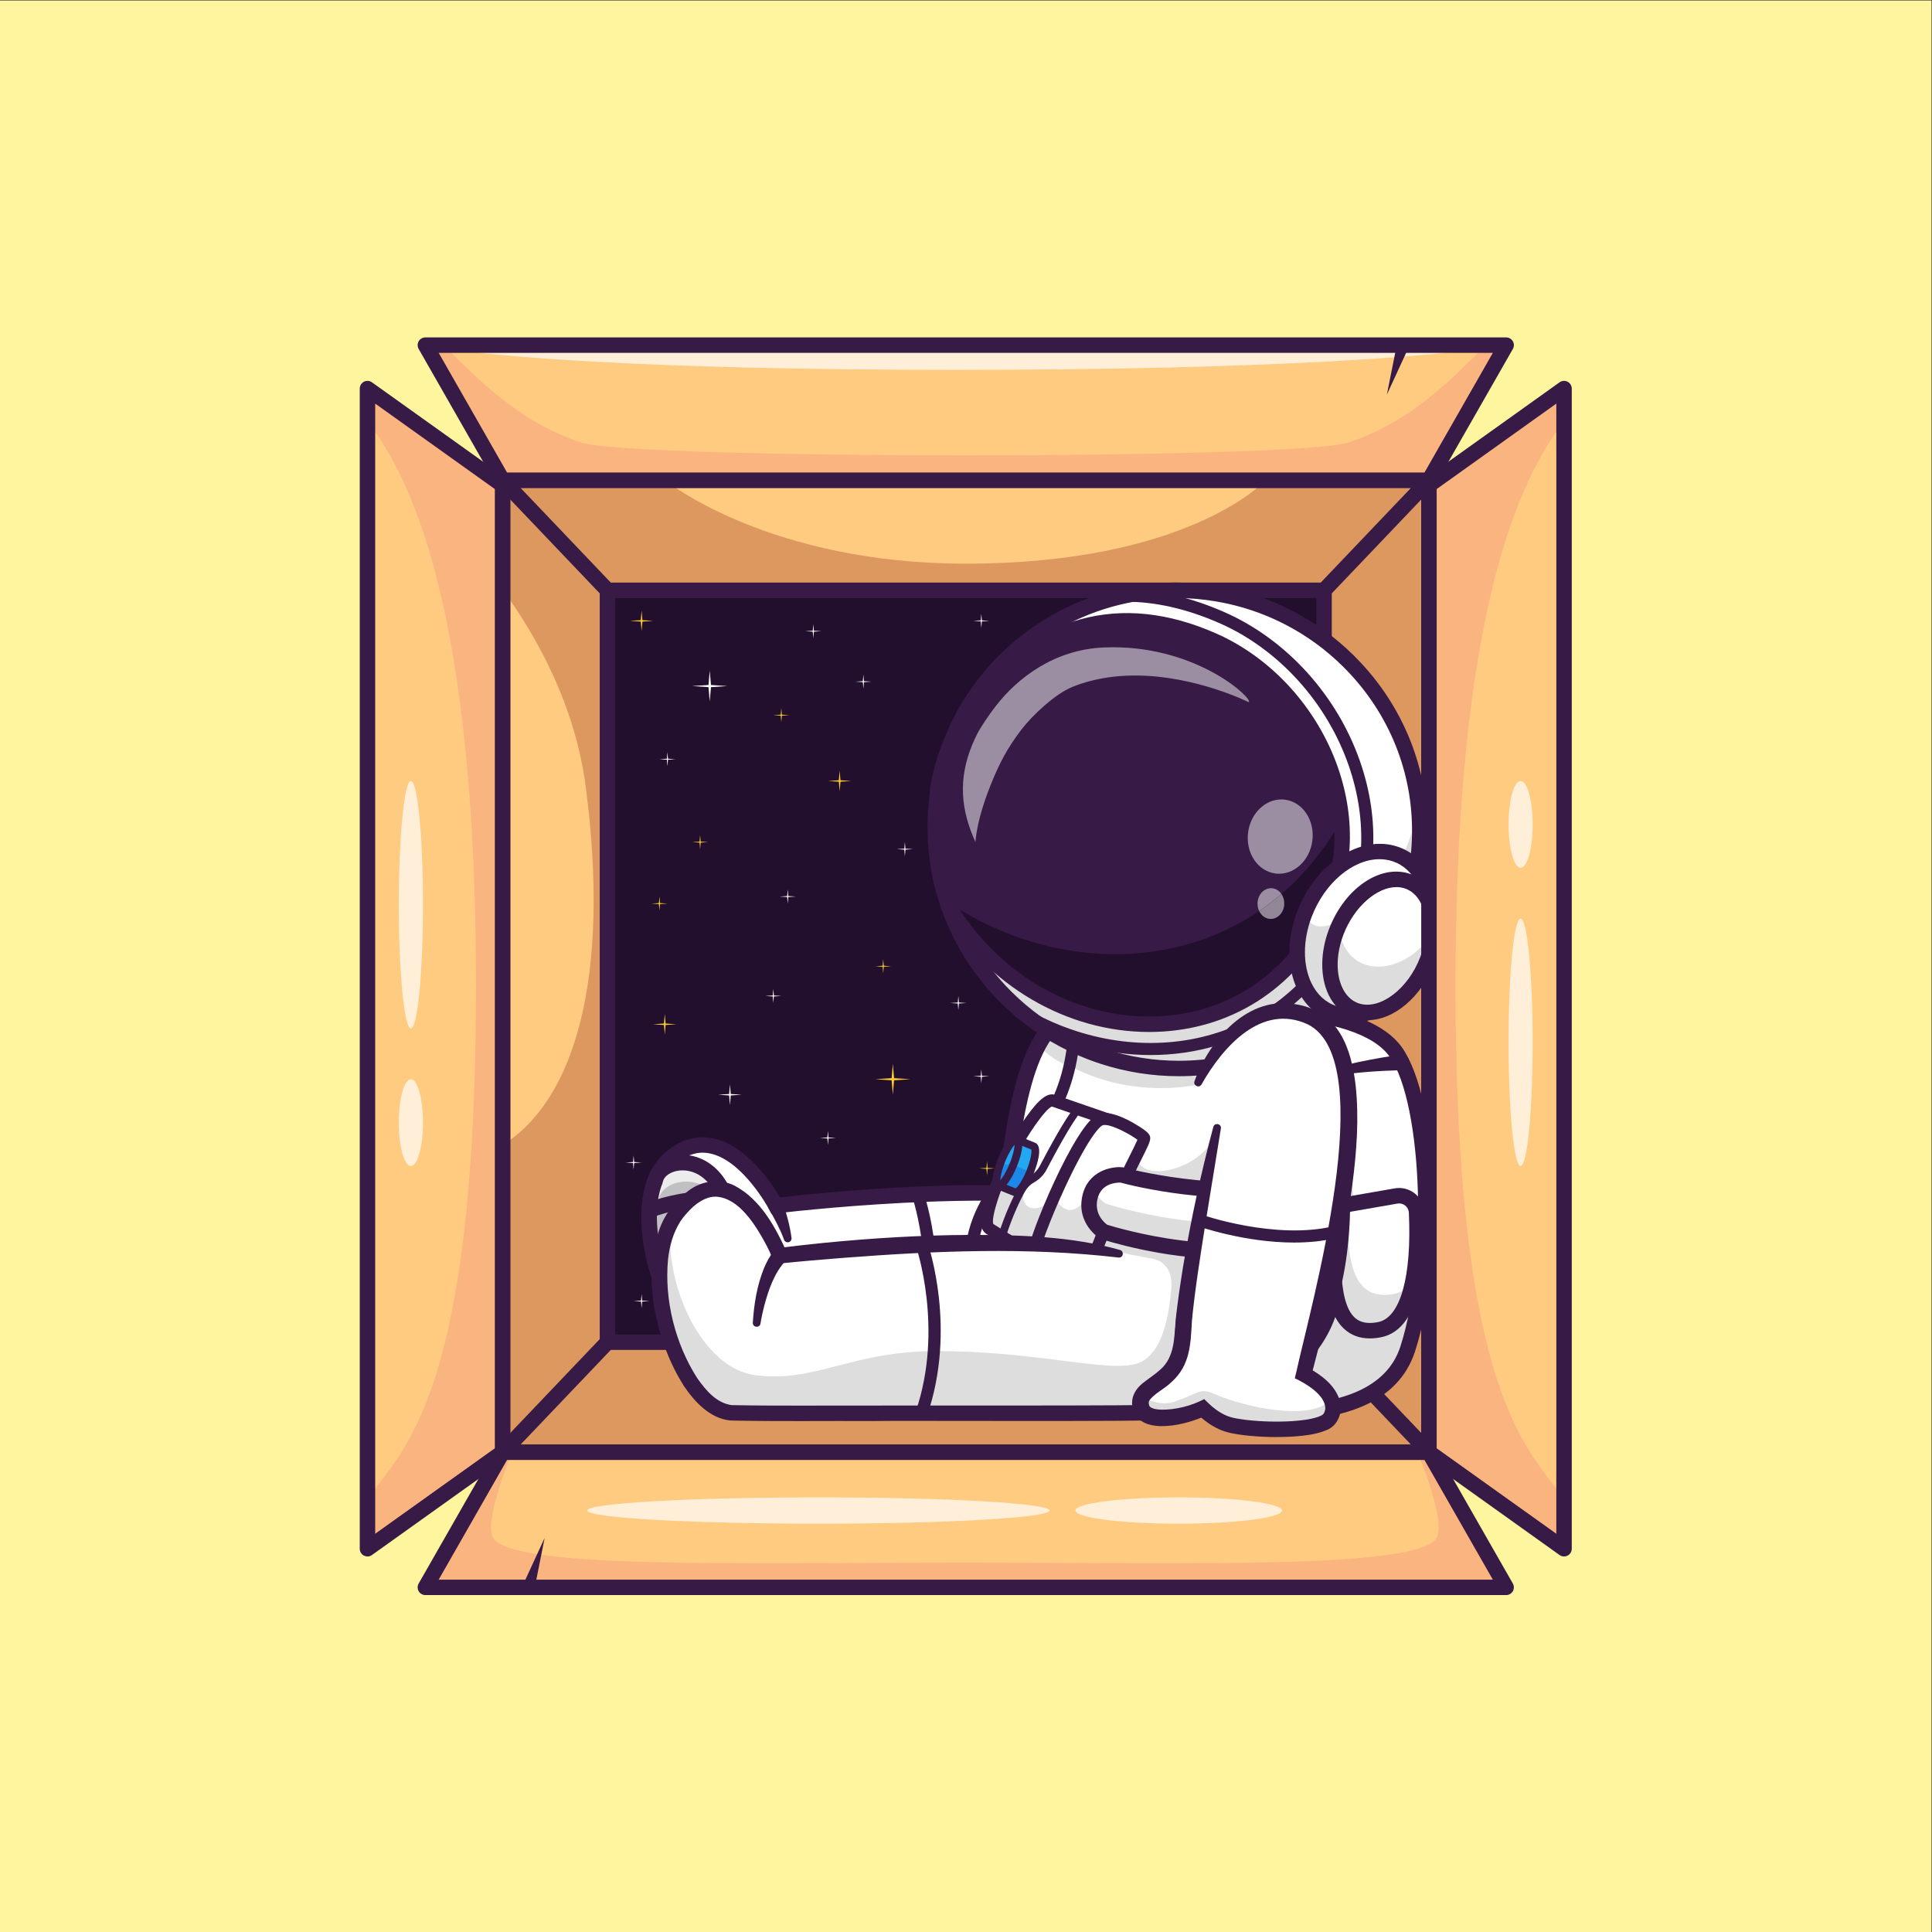 <?xml version="1.0" encoding="UTF-8" standalone="no"?>
<svg
   xmlns:dc="http://purl.org/dc/elements/1.1/"
   xmlns:cc="http://creativecommons.org/ns#"
   xmlns:rdf="http://www.w3.org/1999/02/22-rdf-syntax-ns#"
   xmlns:svg="http://www.w3.org/2000/svg"
   xmlns="http://www.w3.org/2000/svg"
   xmlns:sodipodi="http://sodipodi.sourceforge.net/DTD/sodipodi-0.dtd"
   xmlns:inkscape="http://www.inkscape.org/namespaces/inkscape"
   version="1.1"
   id="svg2"
   xml:space="preserve"
   width="5333.333"
   height="5333.333"
   viewBox="0 0 5333.333 5333.333"
   sodipodi:docname="4500_5_10.eps"><rect x="0" y="0" width="5333.333" height="5333.333" fill="#333333" stroke="none"/><defs
     id="defs6" /><sodipodi:namedview
     pagecolor="#ffffff"
     bordercolor="#666666"
     borderopacity="1"
     objecttolerance="10"
     gridtolerance="10"
     guidetolerance="10"
     inkscape:pageopacity="0"
     inkscape:pageshadow="2"
     inkscape:window-width="640"
     inkscape:window-height="480"
     id="namedview4" /><g
     id="g10"
     inkscape:groupmode="layer"
     inkscape:label="ink_ext_XXXXXX"
     transform="matrix(1.333,0,0,-1.333,0,5333.333)"><g
       id="g12"
       transform="scale(0.1)"><path
         d="M 0,0 H 40000 V 40000 H 0 Z"
         style="fill:#fff59e;fill-opacity:1;fill-rule:nonzero;stroke:none"
         id="path14" /><path
         d="M 7610.01,7936.7 V 31962.5 L 10407.7,29964.2 V 9935 L 7610.01,7936.7"
         style="fill:#ffcb80;fill-opacity:1;fill-rule:nonzero;stroke:none"
         id="path16" /><path
         d="M 10407.7,9934.9 H 29592.5 V 30065 H 10407.7 Z"
         style="fill:#ffcb80;fill-opacity:1;fill-rule:nonzero;stroke:none"
         id="path18" /><path
         d="M 12580.2,12214.5 H 27420 V 27785.4 H 12580.2 Z"
         style="fill:#220f2d;fill-opacity:1;fill-rule:nonzero;stroke:none"
         id="path20" /><path
         d="M 26799,25217.3 V 14782.6 c 0,-1058.4 -858.1,-1916.5 -1916.6,-1916.5 h -9764.6 c -1058.5,0 -1916.6,858.1 -1916.6,1916.5 v 10434.7 c 0,1058.4 858.1,1916.5 1916.6,1916.5 h 9764.6 c 1058.5,0 1916.6,-858.1 1916.6,-1916.5"
         style="fill:#220f2d;fill-opacity:1;fill-rule:nonzero;stroke:none"
         id="path22" /><path
         d="m 28729.9,21486.7 c -0.4,7.8 -0.8,15.6 -1.3,23.3 -1.6,21.9 -3.5,43.7 -5.8,65.3 -1,8.6 -2.2,17.1 -3.2,25.6 -1.8,14.3 -3.6,28.6 -5.7,42.7 -1.4,10 -3.1,19.9 -4.7,29.8 -2.1,12.9 -4.4,25.7 -6.8,38.5 -1.8,9.6 -3.6,19.3 -5.6,28.8 -3.2,15.5 -6.7,30.8 -10.4,46.1 -2.5,10.5 -5.1,21 -7.8,31.4 -4,15.8 -8.3,31.4 -12.8,46.8 -2.6,9 -5.4,17.9 -8.2,26.8 -3.8,12 -7.7,24 -11.7,35.9 -3.1,8.9 -6.2,17.8 -9.4,26.6 -4.6,12.6 -9.4,25.1 -14.3,37.4 -2.9,7.4 -5.7,14.9 -8.7,22.3 -7.6,18.4 -15.7,36.5 -24,54.3 -3.4,7.2 -7,14.3 -10.5,21.4 -5.7,11.7 -11.5,23.3 -17.5,34.8 -4.1,7.7 -8.3,15.3 -12.5,22.9 -6.1,11.2 -12.4,22.1 -18.9,32.9 -4.1,6.9 -8.1,13.8 -12.3,20.6 -10.2,16.5 -20.7,32.8 -31.7,48.6 -3,4.4 -6.2,8.6 -9.3,12.9 -8.7,12.1 -17.5,24.1 -26.5,35.8 -4.7,6.2 -9.6,12.2 -14.5,18.2 -4.6,5.8 -9.2,11.7 -13.9,17.3 1.2,7.6 2.3,15.1 3.5,22.6 0.9,6 1.7,12 2.7,18 5.7,37.7 11.1,75.5 16,113.3 1.4,10.5 2.6,21 3.9,31.6 4.2,34 8,68 11.5,102 1.1,11.1 2.2,22.2 3.3,33.3 3.3,35.1 6.2,70.1 8.8,105.2 0.6,9.2 1.4,18.4 2,27.6 2.9,42.2 5.2,84.4 7,126.7 0.1,1.7 0.2,3.4 0.3,5 3.7,91.3 4.8,182.7 3.4,274 -0.1,6.7 -0.3,13.4 -0.5,20 -0.7,37.9 -1.8,75.8 -3.5,113.6 -0.4,9.5 -0.8,19 -1.3,28.4 -1.7,36 -3.8,72 -6.4,108.1 -0.6,9.1 -1.2,18.3 -1.9,27.4 -3,38.9 -6.4,77.8 -10.3,116.6 -0.4,4 -0.6,8.1 -1,12.1 l -0.1,-0.3 c -105.9,1035.7 -541.5,2049.2 -1313.5,2875.5 -363.2,388.2 -774.2,707.6 -1215.8,955.4 -51.4,29.4 -103.8,57.5 -156.7,84.4 -141,73.1 -284.7,139.1 -430.7,198.1 -337.7,136.1 -687.6,234.5 -1042.4,295.3 -354.6,61.1 -715,84.4 -1073.6,69.7 -114,-4.6 -227.9,-12.9 -341.7,-25.3 -170.5,-18.7 -340.1,-45.5 -508.8,-81.8 -840.3,-178.3 -1643.9,-573.1 -2320.4,-1188.6 -373.1,-339.2 -681.3,-721.9 -924.7,-1133 l -1.1,-1.2 c 0,0 -8.8,-15 -24.1,-42.2 -113.7,-196.5 -212.6,-399.3 -296.7,-606.9 -154,-363 -308.2,-825.7 -322,-1246.4 l -0.1,-1.6 c -3,-25.1 -5.6,-50.2 -8.3,-75.4 -2.3,-22.4 -4.8,-44.8 -6.9,-67.2 -3.6,-39.7 -6.6,-79.5 -9.2,-119.3 -1.6,-22.6 -2.9,-45.3 -4.1,-68 -2,-38.1 -3.7,-76.1 -4.9,-114.2 -0.6,-20.8 -0.8,-41.6 -1.1,-62.4 -0.6,-31.7 -0.9,-63.4 -0.8,-95.1 0.1,-21.1 0.2,-42.2 0.6,-63.4 0.5,-33.2 1.4,-66.4 2.6,-99.6 0.7,-18.7 1.2,-37.3 2.1,-56 2.3,-49.8 5.2,-99.6 9.1,-149.4 0.1,-1.5 0.2,-3 0.3,-4.5 18.9,-242.1 56.4,-483.1 111.5,-721.2 0.3,-2.3 0.5,-3.9 0.5,-3.9 l 1.5,-5.2 c 40,-171.5 89.2,-341.5 148,-509.2 l 1.3,-4.5 0.8,-1.3 c 24.6,-69.7 51,-139 78.8,-207.9 127,-314.3 287.3,-619 482.3,-908.7 55.1,-81.6 112.9,-161.9 173.2,-240.9 48.3,-63.4 97.9,-126.1 149.7,-187.7 25.2,-30 51.1,-59.7 77.2,-89.4 7.2,-8.1 14.3,-16.1 21.5,-24.2 25.7,-28.8 51.6,-57.5 77.8,-86.1 184.7,-197.5 381.4,-376.7 588.7,-537.9 54,-42.2 109,-82.8 164.5,-122.5 79.7,-57.1 160.6,-112 242.9,-163.9 -534.1,-660.1 -727,-2023.1 -882.4,-3363.6 -2280.5,45.7 -4753,-260.4 -4753,-260.4 0,0 -1025.9,1947.1 -2171.1,994.9 -1137.9,-946.1 88.2,-4192.2 1183.7,-4251.1 173.9,-9.3 2924.9,-8 5273.8,-5.2 490.8,-181.5 1118.1,-322.2 1379.5,-319.6 196.1,2.1 553.1,72.9 851,322.8 680.6,1.2 1120.2,2 1120.2,2 l -437.4,2373.5 c 127.9,1177.7 185.2,2391.6 185.2,2391.6 l 612.6,667.4 c 0,0 -20.6,316.8 -141.3,688.9 91.1,-8.8 182.5,-15.1 274,-19 971,-42.1 1952.2,192.4 2812.2,709.5 210,126.2 412.7,269.5 606.4,429.5 4.1,-1.4 8.1,-3.1 12.2,-4.4 228.2,-74 473,-61.2 711,21.8 4.7,0.1 9.5,0.1 14.2,0.4 333.2,2.5 695.3,185.2 976.4,531 390.9,480.9 504.7,1128.5 316.1,1595.4"
         style="fill:#220f2d;fill-opacity:1;fill-rule:nonzero;stroke:none"
         id="path24" /><path
         d="m 12579.9,27871.2 v -15657 L 10407.7,9934.9 v 6363.5 c 1495.9,923.7 2241.3,3476.7 1721.3,7425.4 -219,1663.9 -987.9,3071.1 -1721.3,4078.2 v 2263 l 2172.2,-2193.8"
         style="fill:#dd985f;fill-opacity:1;fill-rule:nonzero;stroke:none"
         id="path26" /><path
         d="M 27398.5,27839.1 H 12654.6 l -2279.3,2172.2 h 3473.3 c 0,0 2121.9,-1674.7 6151.5,-1674.7 4551.7,0 6151.5,1674.7 6151.5,1674.7 h 3440.7 l -2193.8,-2172.2"
         style="fill:#dd985f;fill-opacity:1;fill-rule:nonzero;stroke:none"
         id="path28" /><path
         d="M 12580,12194.2 10407.7,9935 h 19184.6 l -1977.3,2074.8 -15035,184.4"
         style="fill:#dd985f;fill-opacity:1;fill-rule:nonzero;stroke:none"
         id="path30" /><path
         d="m 27265.4,12160.9 2259.2,-2172.3 v 19952.7 l -2074.8,-1977.4 -184.4,-15803"
         style="fill:#dd985f;fill-opacity:1;fill-rule:nonzero;stroke:none"
         id="path32" /><path
         d="M 10567.5,10094.9 H 29432.4 V 29905 H 10567.5 V 10094.9 M 29752.2,9775.2 H 10247.8 V 30224.8 H 29752.2 V 9775.2"
         style="fill:#371a45;fill-opacity:1;fill-rule:nonzero;stroke:none"
         id="path34" /><path
         d="M 12739.8,12374.2 H 27260.2 V 27625.7 H 12739.8 V 12374.2 m 14840.1,-319.7 H 12420.1 V 27945.4 H 27579.9 V 12054.5"
         style="fill:#371a45;fill-opacity:1;fill-rule:nonzero;stroke:none"
         id="path36" /><path
         d="m 23705.4,11785.2 c 0,0 -8317.9,-16.5 -8624.5,0 -1095.5,58.8 -2321.6,3304.9 -1183.8,4251 1145.3,952.3 2171.2,-994.9 2171.2,-994.9 0,0 4588.6,568.1 7029.5,40.9 l 607.6,-3297"
         style="fill:#ffffff;fill-opacity:1;fill-rule:nonzero;stroke:none"
         id="path38" /><path
         d="m 17484.9,11617.8 c -1296.2,0 -2306.8,1.9 -2412.4,7.6 -124.9,6.8 -252,45.8 -377.8,115.8 -884.9,488.4 -1721.7,2581.3 -1299.7,3813.7 5.4,15.9 11.1,31.7 17,47.4 v 0.4 l 11.2,28.8 c 22.7,57.3 49,113.2 78.1,166.1 77.4,142.1 176.3,263.9 293.6,361.5 302.9,251.9 627.6,345.5 964.7,278.6 698.6,-138.9 1228.2,-942.1 1395.3,-1224.9 719.2,83.8 4714.4,514.4 6976.7,25.7 86.4,-18.6 141.2,-103.7 122.6,-190 -18.6,-86.3 -103.9,-141.5 -190,-122.5 -2386.6,515.3 -6930.7,-37.5 -6976.4,-43.2 l -109.6,-13.6 -51.5,97.8 c -5.3,10.1 -547.1,1021.9 -1229.9,1157.2 -241.4,47.9 -469.3,-21.2 -697.4,-210.9 -86.2,-71.6 -159.4,-162.2 -217.7,-269.2 -19.7,-36 -37.6,-73.2 -53.5,-111.4 l -8.1,-20.3 c -8.1,-20 -15.5,-40 -22.5,-60.7 -365.5,-1067.4 397.1,-3014.1 1152.1,-3430.8 83.6,-46.6 164.2,-72.2 240,-76.3 238.9,-12.7 5739.9,-5.5 8615.4,0.2 h 0.3 c 88.2,0 159.7,-71.3 159.9,-159.5 0.2,-88.3 -71.2,-160 -159.6,-160.2 -223.1,-0.4 -3742.9,-7.3 -6220.8,-7.3"
         style="fill:#371a45;fill-opacity:1;fill-rule:nonzero;stroke:none"
         id="path40" /><path
         d="m 16213.7,15107.6 c 76.9,-242.8 145.2,-480.2 178.3,-734.7 5.4,-44 -26,-84 -70,-89.3 -38.9,-4.7 -74.6,19.3 -86.1,55.2 -38.4,108.9 -88.8,217 -142.2,323.5 -53.2,105 -111.5,212.5 -171.1,313 -45.5,76.3 -20.6,175.1 55.6,220.6 86.8,53.4 205.2,8.7 235.5,-88.3"
         style="fill:#371a45;fill-opacity:1;fill-rule:nonzero;stroke:none"
         id="path42" /><path
         d="m 14772.4,11880.9 c -837.7,462.4 -1616.2,2483.1 -1226.1,3622.2 12,21.6 20.4,44.8 25.5,69.1 v 0.4 c 10.8,53.6 35.2,103.5 69.6,147.9 232.6,299.8 938,358.1 1302.1,-330.9 430.4,-815.7 1291.7,-3444.3 -171.1,-3508.7"
         style="fill:#c0bfc1;fill-opacity:1;fill-rule:nonzero;stroke:none"
         id="path44" /><path
         d="m 13543.1,13972.8 c -21.8,95.7 -40.3,191.6 -55.3,287 14.9,-94.9 33.4,-190.3 55.1,-285.5 0,-0.6 0.1,-1 0.2,-1.5"
         style="fill:#c3bac7;fill-opacity:1;fill-rule:nonzero;stroke:none"
         id="path46" /><path
         d="m 15440.5,14035.6 c -132.8,527.8 -328.7,1025.1 -479.1,1319.4 150.5,-294.4 346.4,-791.7 479.1,-1319.4"
         style="fill:#ffffff;fill-opacity:1;fill-rule:nonzero;stroke:none"
         id="path48" /><path
         d="m 13487.6,14260.8 c -0.1,0.3 -0.1,0.7 -0.2,1 0.1,-0.3 0.1,-0.6 0.2,-1"
         style="fill:#c3bac7;fill-opacity:1;fill-rule:nonzero;stroke:none"
         id="path50" /><path
         d="m 14961.2,15355.5 c -0.3,0.6 -0.7,1.3 -1,2 0.3,-0.7 0.7,-1.4 1,-2 m -1.3,2.5 c -0.3,0.6 -0.6,1.2 -0.9,1.8 0.3,-0.6 0.6,-1.2 0.9,-1.8 m -1.3,2.6 c -0.3,0.6 -0.6,1.1 -0.9,1.7 0.3,-0.5 0.6,-1.1 0.9,-1.7 m -1.3,2.5 c -0.3,0.5 -0.5,1 -0.7,1.4 0.2,-0.5 0.4,-0.9 0.7,-1.4 m -1.3,2.5 c -0.2,0.4 -0.4,0.8 -0.6,1.2 0.2,-0.4 0.4,-0.8 0.6,-1.2 m -1.3,2.6 c -0.2,0.2 -0.2,0.4 -0.4,0.6 0.1,-0.2 0.3,-0.4 0.4,-0.6 m -1.3,2.4 c -0.1,0.2 -0.2,0.5 -0.3,0.7 0.1,-0.3 0.2,-0.5 0.3,-0.7 m -1.3,2.5 c 0,0.1 -0.1,0.3 -0.2,0.5 0.1,-0.2 0.2,-0.4 0.2,-0.5 m -1.2,2.4 c -0.1,0.1 -0.2,0.3 -0.2,0.4 0,-0.1 0.1,-0.3 0.2,-0.4 m -1.3,2.4 c 0,0.1 -0.1,0.2 -0.1,0.3 0,-0.1 0.1,-0.2 0.1,-0.3 m -1.2,2.3 c 0,0.1 -0.1,0.3 -0.2,0.4 0.1,-0.1 0.2,-0.3 0.2,-0.4 m -1.3,2.5 v 0 0 m -1.2,2.3 c 0,0 0,0 0,0.1 0,-0.1 0,-0.1 0,-0.1"
         style="fill:#ffffff;fill-opacity:1;fill-rule:nonzero;stroke:none"
         id="path52" /><path
         d="m 13544.4,15497.6 c 0.1,0.3 0.2,0.7 0.4,1 -0.2,-0.3 -0.3,-0.7 -0.4,-1 m 0.9,2.7 c 0.3,0.9 0.6,1.8 1,2.8 -0.3,-0.9 -0.7,-1.9 -1,-2.8"
         style="fill:#c3bac7;fill-opacity:1;fill-rule:nonzero;stroke:none"
         id="path54" /><path
         d="m 15555,13455.6 c -134.7,617.1 -371.7,1220.2 -541.2,1541.9 -208,393.8 -527.6,543.5 -806.7,543.5 -209.3,0 -395.7,-84.1 -495.4,-212.6 -34.3,-44.3 -58.7,-94.3 -69.5,-147.8 v -0.4 c -5.2,-24.4 -13.6,-47.6 -25.6,-69.2 -111.8,-325.7 -127.4,-723.6 -73.7,-1136.7 -21.7,95.2 -40.2,190.6 -55.1,285.5 -0.1,0.3 -0.2,0.7 -0.2,1 -0.1,0.4 -0.1,0.7 -0.2,1 -70.2,447.8 -62.1,883.6 57,1235.8 0.1,0.3 0.2,0.7 0.4,1 0.1,0.6 0.3,1.1 0.5,1.7 0.3,0.9 0.7,1.9 1,2.8 v 0 c 12,21.6 20.4,44.8 25.5,69.1 v 0.4 c 10.8,53.6 35.2,103.5 69.6,147.9 99.6,128.4 286.1,212.6 495.3,212.6 279.1,0 598.7,-149.7 806.8,-543.5 0.8,-1.5 1.6,-3 2.4,-4.5 0,-0.1 0,-0.1 0,-0.1 0.4,-0.8 0.8,-1.5 1.2,-2.3 v 0 c 0.4,-0.7 0.8,-1.4 1.1,-2.1 0.1,-0.1 0.2,-0.3 0.2,-0.4 0.4,-0.7 0.7,-1.3 1.1,-2 0,-0.1 0.1,-0.2 0.1,-0.3 0.4,-0.7 0.7,-1.3 1.1,-2 0,-0.1 0.1,-0.3 0.2,-0.4 0.3,-0.6 0.7,-1.3 1,-1.9 0.1,-0.2 0.2,-0.4 0.2,-0.5 0.4,-0.6 0.7,-1.2 1,-1.8 0.1,-0.2 0.2,-0.5 0.3,-0.7 0.3,-0.6 0.6,-1.2 0.9,-1.8 0.2,-0.2 0.2,-0.4 0.4,-0.6 0.2,-0.5 0.4,-0.9 0.7,-1.4 0.2,-0.4 0.4,-0.8 0.6,-1.2 0.2,-0.3 0.4,-0.7 0.6,-1.1 0.2,-0.4 0.4,-0.9 0.7,-1.4 0.1,-0.2 0.3,-0.5 0.4,-0.8 0.3,-0.6 0.6,-1.1 0.9,-1.7 0.1,-0.3 0.2,-0.5 0.4,-0.8 0.3,-0.6 0.6,-1.2 0.9,-1.8 0.1,-0.2 0.2,-0.3 0.3,-0.5 0.3,-0.7 0.7,-1.4 1,-2 0.1,-0.2 0.2,-0.3 0.2,-0.5 150.4,-294.3 346.3,-791.6 479.1,-1319.4 48.3,-192.1 88.2,-388.2 114.5,-580"
         style="fill:#ececec;fill-opacity:1;fill-rule:nonzero;stroke:none"
         id="path56" /><path
         d="m 13693.7,15439.9 c -350,-1050.9 377.8,-2937.4 1117.1,-3396.2 224.7,20.2 383.2,115.7 483.9,291.2 374.4,653 -114,2262.5 -492.6,2980.1 -194,367.2 -466,443.2 -610.9,455.8 -173.1,15.2 -343,-44.6 -423.5,-148.3 -18.9,-24.4 -31.6,-49.8 -37.8,-75.5 l -1.7,-8 c -7.4,-34.9 -19,-68.2 -34.5,-99.1 z m 1040.8,-3720.7 -39.3,21.8 c -885.4,488.7 -1722.2,2581.5 -1300.2,3813.9 l 4.6,13.5 6.9,12.4 c 3.6,6.4 6.3,13.4 8.3,21.6 l 0.3,1.8 c 15.4,76.3 49,148.4 99.8,214.1 149.1,192.1 418.8,296 704.1,271.1 356.7,-31.1 672.4,-259 865.9,-625.1 303.6,-575.5 983,-2423.7 487.1,-3288.5 -161.5,-281.7 -435.6,-438.9 -792.6,-454.6 l -44.9,-2"
         style="fill:#371a45;fill-opacity:1;fill-rule:nonzero;stroke:none"
         id="path58" /><path
         d="m 13446.4,14787.1 c -63,0 -122.8,37.5 -148.1,99.5 -33.4,81.7 5.7,174.9 87.4,208.3 32.7,13.4 810.5,326.6 1679.8,235.8 87.9,-9.2 151.6,-87.8 142.4,-175.6 -9.1,-87.8 -87.7,-151.4 -175.6,-142.3 -787.5,82.3 -1518.3,-210.9 -1525.6,-213.8 -19.8,-8.1 -40.2,-11.9 -60.3,-11.9"
         style="fill:#371a45;fill-opacity:1;fill-rule:nonzero;stroke:none"
         id="path60" /><path
         d="m 19007.1,15275.7 c 0,0 601.8,-1725.5 -4.7,-3497.8"
         style="fill:#ffffff;fill-opacity:1;fill-rule:nonzero;stroke:none"
         id="path62" /><path
         d="m 19002.3,11652.8 c -13.4,0 -27,2.2 -40.4,6.8 -65.4,22.3 -100.2,93.4 -77.8,158.7 584.7,1708.6 10.8,3399.5 5,3416.3 -22.7,65.2 11.8,136.5 77,159.2 64.8,22.6 136.3,-11.7 159.1,-76.9 25.1,-72.1 608.9,-1787 -4.6,-3579.5 -17.8,-51.9 -66.3,-84.6 -118.3,-84.6"
         style="fill:#371a45;fill-opacity:1;fill-rule:nonzero;stroke:none"
         id="path64" /><path
         d="m 29592.3,9775.2 c -42.2,0 -84.3,16.6 -115.7,49.6 l -2172.3,2279.3 c -60.9,63.9 -58.5,165.1 5.4,226 63.9,60.8 165.2,58.5 226,-5.4 L 29708,10045.4 c 61,-63.9 58.5,-165.2 -5.4,-226.1 -31,-29.4 -70.7,-44.1 -110.3,-44.1"
         style="fill:#371a45;fill-opacity:1;fill-rule:nonzero;stroke:none"
         id="path66" /><path
         d="m 24065.9,17217.7 -612.7,-667.5 c 0,0 -179.4,-3800.8 -611.9,-4476.3 -314.1,-490.4 -849.7,-611 -1107.1,-613.5 -443.2,-4.7 -1938.3,402.9 -2036.3,723 -151,492.4 752.6,603.1 752.6,603.1 388.9,1494.4 357.3,4265.3 1052.7,5571 214.7,403.7 499.2,667.1 886.5,710.2 956.4,106.3 1371.3,-628.7 1548.3,-1203.4 108.7,-353.7 127.9,-646.6 127.9,-646.6"
         style="fill:#ffffff;fill-opacity:1;fill-rule:nonzero;stroke:none"
         id="path68" /><path
         d="m 23938,17864.3 c -253.4,-91.9 -533.9,-143.1 -829.7,-143.1 -652.3,0 -1233,249 -1605.1,636.3 214.7,403.7 499.2,667.1 886.5,710.2 956.4,106.3 1371.3,-628.7 1548.3,-1203.4"
         style="fill:#dddddd;fill-opacity:1;fill-rule:nonzero;stroke:none"
         id="path70" /><path
         d="m 21730.3,11300.5 c -377.1,-0.1 -2044.7,377.3 -2185.3,835.9 -44.6,145.4 -26.7,286.1 51.7,406.9 158.9,244.8 533.3,346.7 724,383.9 132.9,555.8 214.4,1273.6 300.4,2031.1 230.4,2028.5 468.6,4126.1 1750.8,4268.4 432.2,47.9 804.4,-56.3 1106.7,-309.6 666,-558.4 743.8,-1643.3 746.7,-1689.2 5.8,-88 -61,-164.1 -149.1,-169.8 -88.3,-6.5 -164.2,61 -169.9,149.1 -1.2,17.4 -75,997.8 -633.9,1465.5 -232.7,194.7 -523.8,273.8 -865.2,236.2 -1028.6,-114.1 -1262.3,-2171.5 -1468.4,-3986.7 -92.6,-815.5 -180.1,-1585.7 -333.7,-2176 l -27.4,-105.2 -107.8,-13.2 c -184,-23 -511.2,-113.6 -605.1,-258.8 -18,-27.7 -35.7,-68.5 -14.2,-138.9 96.1,-206.1 1417.8,-609.9 1874.3,-609.9 2.6,0 5.1,0 7.6,0 234.9,2.4 704.4,118.8 974.1,539.9 336,524.6 537.5,3352.4 586.9,4397.7 4.2,88.2 81,156.5 167.2,152.1 88.2,-4.1 156.3,-79 152.1,-167.2 -18.5,-393.4 -194.1,-3863.6 -637,-4555 -320.9,-501.2 -868.5,-683.4 -1240,-687.2 -1.8,0 -3.6,0 -5.5,0"
         style="fill:#371a45;fill-opacity:1;fill-rule:nonzero;stroke:none"
         id="path72" /><path
         d="M 31191.2,7137.3 H 8809.02 l 1598.68,2797.6 h 19184.8 l 1598.7,-2797.6"
         style="fill:#ffcb80;fill-opacity:1;fill-rule:nonzero;stroke:none"
         id="path74" /><path
         d="M 31191.2,7137.3 H 8809.02 l 1598.68,2797.6 h 196.2 c -267,-670.2 -544.3,-1505.9 -390.9,-1773.3 371.3,-647.5 5087.8,-519.2 9592.9,-512.4 58.7,0.4 117.5,0.4 175.8,0 58.8,0.4 117.5,0.4 176.3,0 4504.6,-6.8 9221.1,-135.1 9592.4,512.4 153.4,267.4 -123.9,1102.7 -390.9,1773.3 h 233 l 1598.7,-2797.6"
         style="fill:#f9b480;fill-opacity:1;fill-rule:nonzero;stroke:none"
         id="path76" /><path
         d="m 20197.9,7649.6 v -0.4 c -58.7,0.4 -117.5,0.4 -176.2,0 58.7,0.4 117.5,0.4 176.2,0.4"
         style="fill:#f9b480;fill-opacity:1;fill-rule:nonzero;stroke:none"
         id="path78" /><path
         d="m 20021.7,7649.2 c -58.4,0.4 -117.1,0.4 -175.9,0 v 0.4 c 58.8,0 117.1,0 175.9,-0.4"
         style="fill:#f9b480;fill-opacity:1;fill-rule:nonzero;stroke:none"
         id="path80" /><path
         d="M 9084.52,7297.2 H 30915.5 l -1416,2478 H 10500.4 L 9084.52,7297.2 M 31191,6977.5 H 8809.04 c -56.98,0 -109.67,30.3 -138.28,79.6 -28.62,49.3 -28.81,110.1 -0.54,159.6 l 1598.58,2797.7 c 28.5,49.8 81.5,80.5 138.9,80.5 h 19184.6 c 57.4,0 110.3,-30.7 138.8,-80.5 l 1598.7,-2797.7 c 28.3,-49.5 28.1,-110.3 -0.5,-159.6 -28.7,-49.3 -81.3,-79.6 -138.3,-79.6"
         style="fill:#371a45;fill-opacity:1;fill-rule:nonzero;stroke:none"
         id="path82" /><path
         d="m 28834.9,18313.2 c 775.2,-878.9 935.8,-4330.3 317.4,-6239.4 -618.5,-1909.1 -4101.5,-1338 -6062.8,-864.5 -1961.4,473.6 -1027.1,4936.6 -752.7,6127.2 428.4,1859.1 5349.4,2279 6498.1,976.7"
         style="fill:#ffffff;fill-opacity:1;fill-rule:nonzero;stroke:none"
         id="path84" /><path
         d="m 23089.4,11209.3 c 1961.3,-473.5 5444.2,-1044.3 6063.1,864.6 80.7,250.1 148.5,526.3 202.9,820 -634.4,-315.5 -1314.9,223.9 -1297.6,767.1 55.5,1746.1 -174.7,2987.5 -477.9,3853.6 -350.9,1002.3 -1364.4,1625.6 -2415.7,1475.6 -1369.4,-195.3 -2620.9,-757 -2827.2,-1653.9 -274.7,-1190.3 -1208.9,-5653.4 752.4,-6127"
         style="fill:#dddddd;fill-opacity:1;fill-rule:nonzero;stroke:none"
         id="path86" /><path
         d="m 26251.7,18910.5 c -580.3,0 -1195.8,-70.4 -1781.3,-218.8 -1118.5,-283.4 -1839.4,-790.5 -1977.9,-1391.1 -296.1,-1285.1 -1125.4,-5511 634.5,-5935.8 1949.2,-470.7 5304.3,-998 5873.2,758.3 599.6,1850.8 439.6,5262.5 -285.2,6084.3 -398.6,451.8 -1367.6,703.1 -2463.3,703.1 z m 146.8,-8327.9 c -1062.1,0 -2261.2,209.3 -3346.5,471.3 -917.1,221.5 -1366.9,1214.9 -1337.1,2952.9 20.6,1199 264.8,2492 466.1,3365.6 168.7,732.1 953.9,1310.8 2210.8,1629.3 1591.7,403.3 3788.7,295.1 4562.9,-582.8 811,-919.3 1000.4,-4385.4 349.7,-6394.3 -349.9,-1079.9 -1509.3,-1441.9 -2905.9,-1442"
         style="fill:#371a45;fill-opacity:1;fill-rule:nonzero;stroke:none"
         id="path88" /><path
         d="m 27960.1,15076.2 948.9,167.3 c 214.5,37.8 414.1,-120.6 424.7,-338.1 36.6,-748.4 14.3,-2279.2 -762.9,-2432 -941.8,-185.3 -1041.3,877.5 -908.3,2281.6 15.3,161.7 137.6,293 297.6,321.2"
         style="fill:#ffffff;fill-opacity:1;fill-rule:nonzero;stroke:none"
         id="path90" /><path
         d="m 27664.7,14756.8 c -136.3,-1403.7 -39.2,-2467 903,-2283.6 387,74.8 587.7,492.2 687.1,984.4 -101.5,-125.7 -227.7,-213.2 -385.2,-243.6 -843.5,-163.8 -1010,671.3 -936.9,1856 -145.4,-37 -253.8,-161.9 -268,-313.2"
         style="fill:#dddddd;fill-opacity:1;fill-rule:nonzero;stroke:none"
         id="path92" /><path
         d="m 27990.3,14919.8 c -89.5,-15.5 -158,-89 -166.7,-178.5 -39.9,-410.9 -161.1,-1661.3 232.9,-2019.4 112.9,-102.7 270,-132.8 480.6,-91.9 462.2,89.8 701.1,936.9 639.2,2266 -2.7,58.4 -29.4,110.7 -75.1,147.4 -46.1,37 -103.8,51.7 -161.6,41.5 z m 377.6,-2627.1 c -209,0 -385.5,64.4 -526.5,192.6 -359.3,326.6 -459.9,1010.5 -336.1,2286.8 22.5,232.3 199.4,422.6 430.1,462.8 h 0.1 l 949.2,165.1 c 147.7,25.6 299.5,-13.4 416.5,-107.2 116.7,-93.5 187.6,-232.7 194.6,-382 41.7,-895.8 -19.5,-2424 -897.7,-2594.6 -80.6,-15.7 -157.4,-23.5 -230.2,-23.5"
         style="fill:#371a45;fill-opacity:1;fill-rule:nonzero;stroke:none"
         id="path94" /><path
         d="m 29012.1,17847.1 c -450.7,-12.6 -907.4,-41.5 -1352.6,-113.3 -98.3,-16.1 -131.6,127.4 -35.9,155.8 335.8,96.2 676,163.9 1019.2,222.7 114.5,19.3 227.7,37.4 344.8,53.6 87.6,12.1 168.4,-49.1 180.6,-136.7 13.7,-94.4 -60.9,-181.2 -156.1,-182.1"
         style="fill:#371a45;fill-opacity:1;fill-rule:nonzero;stroke:none"
         id="path96" /><path
         d="M 10407.7,29964.2 V 9934.9 L 7610.01,7936.6 v 1033.5 c 739.38,1036.3 2248.15,2124.2 2248.15,10627.8 0,8503.6 -1607.78,10805.3 -2248.15,11703.2 v 661.5 l 2797.69,-1998.4"
         style="fill:#f9b480;fill-opacity:1;fill-rule:nonzero;stroke:none"
         id="path98" /><path
         d="M 7769.88,31651.9 V 8247.4 l 2477.92,1769.9 v 19864.6 z m -159.87,-23875 c -25,0 -50.09,5.8 -73.14,17.7 -53.27,27.4 -86.72,82.3 -86.72,142.1 v 24025.8 c 0,59.9 33.45,114.8 86.72,142.2 53.17,27.3 117.29,22.7 166.06,-12.1 l 2797.67,-1998.3 c 42,-30.1 66.9,-78.5 66.9,-130.1 V 9935.1 c 0,-51.6 -24.9,-100.1 -66.9,-130.1 L 7702.93,7806.7 c -27.63,-19.8 -60.2,-29.8 -92.92,-29.8"
         style="fill:#371a45;fill-opacity:1;fill-rule:nonzero;stroke:none"
         id="path100" /><path
         d="m 25910.8,11028.8 c -620.7,-280.2 -1347.3,-280.2 -2124.3,-280.2 -2260.9,0 -3955.5,1695.4 -3654.5,3500.7 38.7,233 104.7,439.7 190.2,629.1 293.4,651.9 814.9,1103.9 1243,1728.6 247.4,361.3 463.2,780.5 585.5,1330.1 95.1,424.8 133.9,927.2 87.9,1541.1 -293.3,3909.5 4269.3,1673.8 4626.6,921.6 75.5,-159.1 229,-600.3 391.6,-1212.2 608.3,-2284.1 1348.1,-6944.2 -1346,-8158.8"
         style="fill:#ffffff;fill-opacity:1;fill-rule:nonzero;stroke:none"
         id="path102" /><path
         d="m 27256.8,19187.6 c -591.1,-1015.1 -1810,-1711.4 -3218.1,-1711.4 -692.6,0 -1339.3,168.7 -1888,460.9 95.1,424.8 133.9,927.2 87.9,1541.1 -293.3,3909.5 4269.3,1673.8 4626.6,921.6 75.5,-159.1 229,-600.3 391.6,-1212.2"
         style="fill:#dddddd;fill-opacity:1;fill-rule:nonzero;stroke:none"
         id="path104" /><path
         d="m 25205.4,16656.9 c 408.9,1927.8 705.4,-2750.5 705.4,-2750.5 -345.3,-116.3 -858.9,-116.7 -1437.2,-50.7 -123.5,13.9 -249.8,30.7 -377.7,50.3 -1714.2,261.4 -3773.7,972.4 -3773.7,972.4 293.4,651.9 1243,1728.6 1243,1728.6 0,0 1357.8,74.8 2130.2,-167.1 -682.2,-1042.7 1288,-829.3 1510,217"
         style="fill:#dddddd;fill-opacity:1;fill-rule:nonzero;stroke:none"
         id="path106" /><path
         d="m 23877.1,21595.2 c -177,0 -348,-18.9 -508.3,-61.4 -754.1,-200 -1092.5,-888.5 -1005.7,-2046.4 147.9,-1973.6 -571.8,-2843.6 -1206.8,-3611.3 -403.5,-487.8 -784.6,-948.5 -901.1,-1647.2 -122.1,-733 98,-1476 619.8,-2092 670,-790.9 1758.4,-1263.1 2911.4,-1263.1 759.5,0 1476.7,0 2072.9,268.8 691.4,311.7 1196,889.2 1499.8,1716.4 935.7,2548.3 -285.7,6811 -606.8,7487 -167,351.5 -1659.7,1249.2 -2875.2,1249.2 m -90.7,-10971.4 c -1243.8,0 -2374.5,492.6 -3102.2,1351.5 -570.1,673.1 -810,1488 -675.6,2294.7 127.6,765.1 529.5,1251.1 955.1,1765.5 634.5,766.9 1290.5,1560 1150.1,3433.2 -121,1613.5 580.9,2145 1190.9,2306.7 1359.8,360.6 3416.9,-782.3 3673.4,-1322.1 197.5,-415.8 1650,-4863.4 615.7,-7680.4 C 27266,11880.2 26717,11255 25962,10914.7 c -645.2,-290.9 -1388.5,-290.9 -2175.6,-290.9"
         style="fill:#371a45;fill-opacity:1;fill-rule:nonzero;stroke:none"
         id="path108" /><path
         d="m 23013.2,16803.2 -576.3,-1571.9 -553.2,-1507.9 c 0,0 -881.2,516.7 -1389.2,838.5 -172.7,109.5 105.1,851.7 309.7,1298.5 32.4,70.3 62.8,133.5 89.1,185.4 195.5,383.3 717.5,1239.8 915.7,1172.3 l 1204.2,-414.9"
         style="fill:#ffffff;fill-opacity:1;fill-rule:nonzero;stroke:none"
         id="path110" /><path
         d="m 22436.9,15231.3 -553.2,-1507.9 c 0,0 -881.2,516.7 -1389.2,838.5 -172.7,109.5 105.1,851.7 309.7,1298.5 l 559.6,-38.8 c 0,0 -411.3,-769.7 23.5,-831.7 277,-39.2 494.4,351.3 494.4,351.3 l 555.2,-109.9"
         style="fill:#dddddd;fill-opacity:1;fill-rule:nonzero;stroke:none"
         id="path112" /><path
         d="m 20570.4,14661.8 c 385.4,-243.8 985.9,-600.2 1247.5,-754.6 l 1034.1,2819.3 -1069.2,368.4 c -132.6,-49.7 -518.7,-596.9 -778.1,-1105.7 -267.1,-524.1 -486.6,-1197.2 -434.3,-1327.4 z m 1313.2,-1063.3 c -22,0 -43.8,5.8 -63.2,17.1 -8.8,5.2 -889,521.5 -1392.8,840.8 v 0 c -150.3,95.2 -150.4,331.5 -0.7,790.1 99.9,306.2 250.4,650.7 355.1,856.2 102.1,200.3 285.8,516.4 466.1,770.7 267.2,377.1 446.8,515.7 601.3,463 l 1204.6,-415.1 c 31.7,-10.9 57.8,-34.2 72.2,-64.5 14.4,-30.3 16,-65.2 4.4,-96.7 l -1129.7,-3079.7 c -12.7,-34.7 -40.2,-62 -75.1,-74.6 -13.7,-4.9 -28,-7.3 -42.2,-7.3"
         style="fill:#371a45;fill-opacity:1;fill-rule:nonzero;stroke:none"
         id="path114" /><path
         d="m 19383.5,22479.7 c 64.8,-825.7 338.7,-1640.2 824.7,-2361.8 99.2,-147.1 206.6,-290.1 323,-428.5 56.5,-67.5 115.7,-133.9 176.6,-199.7 184.5,-197.5 381.2,-376.7 588.4,-537.8 178.2,-139.3 364.4,-264.9 556.1,-377.1 231.5,-135.6 471.9,-251.1 718.4,-347 90,-34.7 180.6,-67 271.9,-96.8 1671.6,-541.8 3576.7,-202.7 4955.2,1051.4 2031.1,1847 2149.4,4979.3 265.1,6996 -363.2,388.2 -774.2,707.7 -1215.9,955.4 -51.3,29.4 -103.7,57.5 -156.6,84.5 -141,73 -284.7,139.1 -430.7,198 -337.7,136.1 -687.6,234.6 -1042.4,295.3 -354.6,61.1 -715.1,84.4 -1073.6,69.7 -114,-4.6 -227.9,-12.9 -341.7,-25.3 -170.5,-18.7 -340.1,-45.5 -508.8,-81.8 -840.3,-178.2 -1643.9,-573.1 -2320.4,-1188.5 -1168.4,-1062.5 -1703.6,-2550 -1589.3,-4006"
         style="fill:#ffffff;fill-opacity:1;fill-rule:nonzero;stroke:none"
         id="path116" /><path
         d="m 24351.5,27769.5 c -69.2,0 -138.2,-1.4 -207.2,-4.3 -115.1,-4.6 -229.7,-13.1 -340.5,-25.2 -173.2,-19 -343.8,-46.4 -507.2,-81.5 -862.3,-182.9 -1662.1,-592.6 -2313,-1184.7 -1125.5,-1023.5 -1702.9,-2478.8 -1584,-3992.8 65.8,-839.3 350.1,-1653.3 821.9,-2354.1 100.2,-148.5 208.5,-292.2 322.1,-427.1 52.4,-62.7 110,-127.9 176,-199.2 181,-193.8 378.4,-374.2 586.5,-536 173.9,-136 360.4,-262.4 554.3,-375.9 227,-132.9 467.9,-249.3 716.1,-346 89.4,-34.4 180.6,-66.8 271.1,-96.3 1722.6,-558.4 3615.2,-156.9 4939.4,1047.9 975.2,886.8 1541.6,2097.5 1595,3409.1 53.8,1322.2 -418.9,2587.9 -1330.9,3564.1 -356.1,380.5 -763.8,700.9 -1211.9,952.2 -49.1,28.2 -100,55.7 -156.1,84.2 -139.8,72.5 -284.3,138.9 -429.4,197.5 -333.3,134.3 -682.9,233.4 -1039.1,294.3 -284.7,49.1 -574.2,73.8 -863.1,73.8 m 62.2,-9902.9 c -527.5,0 -1059.4,81.7 -1576.1,249.2 -91,29.7 -182.8,62.3 -272.7,96.9 -249.9,97.3 -492.3,214.5 -720.8,348.3 -195.1,114.1 -382.8,241.4 -557.8,378.2 -209.4,162.9 -408,344.4 -590.3,539.5 -66.5,71.8 -124.4,137.3 -177.1,200.4 -114.3,135.8 -223.3,280.4 -324,429.8 -475,705.4 -761.2,1524.7 -827.5,2369.5 -119.6,1524.1 461.6,2989 1594.6,4019.2 655,596 1460,1008.3 2327.9,1192.4 164.4,35.3 336.1,62.9 510.3,82 111.6,12.1 226.9,20.7 342.8,25.4 359.6,14.7 722.1,-8.8 1077.1,-69.9 358.4,-61.4 710.2,-161.1 1045.6,-296.3 146.1,-59 291.4,-125.8 432.1,-198.7 56.5,-28.7 107.9,-56.5 157.2,-84.8 450.9,-252.8 861.3,-575.3 1219.6,-958.3 918,-982.5 1393.7,-2256.5 1339.6,-3587.3 -53.8,-1320.3 -624,-2539 -1605.5,-3431.6 -935.6,-851.1 -2152.9,-1303.9 -3395,-1303.9"
         style="fill:#371a45;fill-opacity:1;fill-rule:nonzero;stroke:none"
         id="path118" /><path
         d="m 27797.9,19182.5 c -1378.5,-1254.3 -3283.9,-1593.4 -4955.4,-1051.3 -91.3,29.7 -181.9,61.9 -271.7,96.6 -246.6,95.8 -486.9,211.5 -718.4,346.9 -191.7,112.4 -378,237.9 -556.1,377.1 -207.4,161.1 -404,340.3 -588.7,537.8 -60.6,66 -119.8,132.3 -176.5,199.7 -116.4,138.5 -223.6,281.7 -322.9,428.7 -485.9,721.6 -760.1,1535.9 -824.7,2361.9 -35.7,453.5 -8.3,910.5 81.7,1356.6 80,-786.7 350.9,-1559.5 814.4,-2248 99,-147.3 206.5,-290.2 322.9,-428.7 56.3,-67.4 115.6,-133.7 176.5,-199.7 184.7,-197.5 381.3,-376.7 588.3,-537.8 178.5,-139.2 364.5,-264.7 556.1,-377 231.6,-135.4 472.2,-251.1 718.5,-347 90.1,-34.7 180.7,-66.9 272,-96.6 1671.5,-542.1 3576.6,-203 4955.4,1051.4 804.5,731.5 1308.5,1664.7 1507.2,2650.1 152.6,-1492.5 -379.7,-3030.6 -1578.6,-4120.7"
         style="fill:#dddddd;fill-opacity:1;fill-rule:nonzero;stroke:none"
         id="path120" /><path
         d="m 24351.5,27661.6 c -67.7,0 -135.2,-1.3 -202.8,-4.1 -112.7,-4.6 -224.8,-12.9 -333.3,-24.7 -169.4,-18.6 -336.3,-45.4 -496.2,-79.8 -843.9,-178.9 -1626.3,-579.7 -2263,-1159 -1100.8,-1000.9 -1665.4,-2424 -1549.2,-3904.6 64.4,-820.8 342.5,-1616.9 804,-2302.3 97.9,-145.2 203.9,-285.9 315.1,-417.9 51.4,-61.5 107.8,-125.3 172.6,-195.4 176.9,-189.2 370,-365.7 573.6,-524.1 170.3,-133.2 352.8,-256.9 542.6,-367.9 222.1,-130.1 457.8,-244 700.7,-338.6 87.3,-33.6 176.7,-65.4 265.4,-94.3 1685.6,-546.5 3537.7,-153.6 4833.5,1025.2 953.6,867.2 1507.5,2051.2 1559.7,3333.7 52.7,1293.1 -409.7,2531.1 -1301.9,3486.1 -348.4,372.3 -747.4,685.9 -1185.9,931.8 -48.4,27.7 -97.8,54.4 -152.3,82.1 -137.5,71.3 -278.8,136.2 -420.8,193.5 -326.1,131.5 -668.3,228.5 -1016.9,288.2 -278.7,48 -562.1,72.1 -844.9,72.1 m 62.1,-9902.8 c -538.6,0 -1081.7,83.3 -1609.3,254.4 -92.9,30.3 -186.5,63.6 -278.2,98.9 -255.5,99.5 -503.2,219.1 -736.4,355.8 -199.3,116.5 -391,246.6 -569.8,386.4 -213.7,166.2 -416.5,351.5 -602.7,550.7 -68,73.6 -127.1,140.5 -181,204.9 -116.5,138.5 -227.8,286.2 -330.7,438.7 -485.4,720.8 -777.8,1558.1 -845.5,2421.4 -122.3,1557.5 471.6,3054.6 1629.5,4107.4 669.1,608.8 1491.5,1030 2378,1218 167.8,36.1 343.2,64.3 521,83.8 114,12.4 231.8,21.1 350.1,25.9 367.4,15.2 737.3,-8.9 1099.8,-71.4 365.9,-62.6 725.1,-164.4 1067.6,-302.5 149.3,-60.2 297.8,-128.5 441.4,-202.9 57.4,-29.2 110.4,-57.8 161.3,-87 459.6,-257.8 878.7,-587.1 1244.6,-978.2 937.9,-1003.8 1423.9,-2305.5 1368.6,-3665.4 -55,-1349.3 -637.6,-2594.8 -1640.6,-3507 -955.7,-869.3 -2199.1,-1331.9 -3467.7,-1331.9"
         style="fill:#371a45;fill-opacity:1;fill-rule:nonzero;stroke:none"
         id="path122" /><path
         d="m 24351.5,27625.7 c -67.2,0 -134.3,-1.4 -201.3,-4.1 -112,-4.5 -223.2,-12.8 -330.9,-24.6 -168.2,-18.4 -333.9,-45 -492.5,-79.1 -837.7,-177.7 -1614.4,-575.5 -2246.4,-1150.5 -1092.5,-993.3 -1652.9,-2405.8 -1537.5,-3875.2 63.9,-814.6 339.8,-1604.7 797.9,-2285 97.2,-144.2 202.5,-283.8 312.8,-414.9 51.1,-61.1 107.1,-124.5 171.5,-194.1 175.4,-187.7 367.1,-362.9 569.2,-520.2 169.2,-132.2 350.3,-255 538.7,-365.2 220.5,-129.1 454.5,-242.2 695.7,-336.1 86.5,-33.3 175.4,-64.9 263.5,-93.7 498.8,-161.7 1012.5,-240.5 1521.7,-240.5 1198.8,-0.1 2373.6,436.9 3276.4,1258.2 946.5,860.7 1496.2,2035.7 1548,3308.6 52.3,1283.4 -406.7,2512.2 -1292.2,3460 -345.9,369.7 -742,680.9 -1177.3,925.1 -48.1,27.5 -97.1,53.9 -151,81.4 -136.7,70.8 -277,135.3 -417.9,192.2 -323.8,130.5 -663.4,226.8 -1009.6,286 -276.7,47.7 -558,71.7 -838.8,71.7 m 62.1,-9902.8 c -542.4,-0.1 -1089.1,83.9 -1620.3,256.1 -93.7,30.6 -187.8,64 -280.1,99.6 -257.4,100.2 -506.8,220.7 -741.7,358.3 -200.6,117.3 -393.7,248.2 -573.8,389 -215,167.4 -419.3,354 -606.7,554.6 -68.6,74.1 -128.1,141.4 -182.4,206.3 -117.2,139.4 -229.4,288.1 -333,441.8 -488.8,725.9 -783.3,1569.1 -851.5,2438.6 -123.1,1568.7 475,3076.5 1641.1,4136.8 674,613.1 1502.1,1037.3 2394.9,1226.6 168.8,36.3 345.4,64.7 524.5,84.3 114.9,12.5 233.5,21.3 352.6,26.1 369.7,15.2 742.4,-9 1107.3,-71.9 368.3,-63 730.1,-165.5 1074.9,-304.6 150.4,-60.6 299.9,-129.4 444.5,-204.3 57.7,-29.4 111.3,-58.3 162.7,-87.8 462.5,-259.4 884.5,-590.9 1253,-984.7 944.5,-1010.9 1433.9,-2321.9 1378.2,-3691.4 -55.3,-1359.1 -642.1,-2613.5 -1652.4,-3532.1 -962.3,-875.5 -2214.5,-1341.3 -3491.8,-1341.3"
         style="fill:#371a45;fill-opacity:1;fill-rule:nonzero;stroke:none"
         id="path124" /><path
         d="m 19646.4,21235.9 c 1849.2,-3044 6097.2,-3357 7732.3,-256 1112.5,2109.6 -128.6,4827.1 -2257,5765.3 -1549,682.8 -3359.5,682.5 -5074.7,-1393.8 0,0 -614.6,-1035.8 -642.9,-1895.4 -28.2,-859.6 91.4,-1701.3 91.4,-1701.3 l 150.9,-518.8"
         style="fill:#371a45;fill-opacity:1;fill-rule:nonzero;stroke:none"
         id="path126" /><path
         d="m 27378.6,20979.9 c -1635,-3100.9 -5883.1,-2787.8 -7732.3,255.9 l -30.5,105.2 c 2719.3,-1836.8 6451,-1409.4 8163.4,1695.1 62,-696.3 -57.4,-1405.1 -400.6,-2056.2"
         style="fill:#220f2d;fill-opacity:1;fill-rule:nonzero;stroke:none"
         id="path128" /><path
         d="m 21365.2,19056.6 c 1184.2,-651.8 2552.9,-819.5 3757.2,-459.9 1129.8,337.5 2033.8,1097.6 2614.3,2198.3 530,1004.9 598,2200.9 191.7,3367.5 -454.6,1305 -1452.1,2404.1 -2668.4,2940.2 -672.2,296.3 -1328.1,446.6 -1949.8,446.6 -1.2,0 -2.4,-0.1 -3.6,-0.1 -838.6,-180.1 -1616.2,-579.7 -2249.7,-1156 -1100.5,-1000.6 -1665,-2423.5 -1548.8,-3903.7 64.4,-820.6 342.3,-1616.5 803.8,-2301.7 97.9,-145.3 203.9,-285.9 315,-417.9 51.5,-61.5 107.8,-125.3 172.6,-195.4 174.6,-186.7 365,-361.2 565.7,-517.9 m 2463.3,-895.4 c -880,0 -1778.7,231.3 -2592.8,681.3 l -16.3,10.7 c -213.9,166.4 -416.8,351.8 -602.9,551.1 -68.1,73.6 -127.2,140.4 -181.1,204.9 -116.6,138.5 -227.9,286.2 -330.9,438.9 -485.5,720.9 -777.8,1558.3 -845.6,2421.8 -122.3,1557.9 471.7,3055.3 1629.8,4108.3 669.4,608.9 1491.9,1030.2 2378.6,1218.3 l 12.5,2.7 h 12.9 c 5.8,0 11.6,0 17.5,0 656.6,0 1346.5,-157.3 2050.7,-467.7 1278.6,-563.6 2326.7,-1717.5 2803.6,-3086.7 429.4,-1232.9 356,-2499.5 -206.7,-3566.4 -612.5,-1161.4 -1568.3,-1964.1 -2763.9,-2321.2 -439.6,-131.3 -899.9,-196 -1365.4,-196"
         style="fill:#371a45;fill-opacity:1;fill-rule:nonzero;stroke:none"
         id="path130" /><path
         d="m 19793.9,21301 c 915.8,-1493.9 2496.9,-2391 4132.2,-2340.6 1425.4,43.2 2632.3,806.5 3311.2,2094 465.1,882 524.6,1932.3 167.5,2957.3 -400,1148.4 -1277.6,2115.6 -2347.6,2587.2 -1831.3,807.3 -3472.7,356.8 -4878.6,-1339.3 -62.3,-108.1 -589.6,-1045.2 -614.7,-1808.9 -25.7,-782.9 74.8,-1562 88.4,-1662.7 l 141.6,-487 M 23797,18638.7 c -1706.6,0 -3339.2,953.6 -4287.3,2514.2 l -11,18.1 -161.5,561.2 c -5,35 -121.2,865.4 -92.8,1729 29.2,890.4 639.2,1928 665.1,1971.8 l 14.3,20.2 c 1509.9,1827.9 3280.4,2311.9 5262.4,1438.3 1149.6,-506.8 2091.9,-1544 2520.6,-2774.7 386.5,-1109.6 320.3,-2250.2 -186.7,-3211.5 -734.1,-1392.3 -2040.6,-2217.7 -3584.4,-2264.5 -46.1,-1.4 -92.6,-2.1 -138.7,-2.1"
         style="fill:#371a45;fill-opacity:1;fill-rule:nonzero;stroke:none"
         id="path132" /><path
         d="m 29500.8,20271.7 c -346.6,-912.6 -1184.4,-1472.2 -1871.5,-1249.6 -687,222.6 -962.9,1142.9 -616.2,2055.5 2,5.7 4.5,11.8 6.9,17.4 350.4,902.4 1182.3,1453.3 1864.5,1232.2 530.7,-171.9 816.1,-760.2 758.8,-1439.7 -17,-200 -63.7,-408.2 -142.5,-615.8"
         style="fill:#ffffff;fill-opacity:1;fill-rule:nonzero;stroke:none"
         id="path134" /><path
         d="m 29500.8,20271.7 c -346.6,-912.6 -1184.4,-1472.2 -1871.5,-1249.6 -687,222.6 -962.9,1142.9 -616.2,2055.5 2,5.7 4.5,11.8 6.9,17.4 39.9,-118.1 122.5,-248.4 293.5,-268.9 299.7,-35.8 1023.2,388.9 1023.2,388.9 0,0 567.5,-138.3 1306.6,-327.5 -17,-200 -63.7,-408.2 -142.5,-615.8"
         style="fill:#dddddd;fill-opacity:1;fill-rule:nonzero;stroke:none"
         id="path136" /><path
         d="m 28567.8,22216.7 c -544.6,0 -1134.2,-482.2 -1405.2,-1195.8 -183,-481.6 -184.9,-992.7 -5.3,-1367.1 115.4,-240.6 295.7,-406.4 521.3,-479.5 605.8,-196.4 1356.6,321.3 1672.8,1154.1 183,481.6 185,992.7 5.4,1367.1 -115.4,240.6 -295.7,406.5 -521.4,479.6 -86.8,28.1 -176.6,41.6 -267.6,41.6 z M 27938,18814.3 c -121.4,0 -241.5,18.1 -357.9,55.8 -311,100.8 -556.9,323.9 -711.1,645.4 -220,458.6 -221.9,1048.7 -5.3,1619 375.9,989.6 1304.4,1592.9 2070.2,1344.8 311.1,-100.8 557,-324 711.2,-645.5 219.9,-458.6 221.8,-1048.7 5.2,-1618.9 -318.7,-839.2 -1035,-1400.6 -1712.3,-1400.6"
         style="fill:#371a45;fill-opacity:1;fill-rule:nonzero;stroke:none"
         id="path138" /><path
         d="m 29330.8,19575.3 c -480.7,-591.4 -1198.5,-706.6 -1603.1,-257.3 -404.7,449.4 -342.9,1293.1 137.8,1884.5 480.8,591.4 1198.6,706.6 1603.2,257.3 404.7,-449.3 342.9,-1293.1 -137.9,-1884.5"
         style="fill:#ffffff;fill-opacity:1;fill-rule:nonzero;stroke:none"
         id="path140" /><path
         d="m 28849.6,21717.2 c -7.8,0 -15.7,-0.1 -23.6,-0.3 -337.9,-8.6 -683.3,-199.9 -947.5,-524.9 -475,-584.4 -537.1,-1420 -138.5,-1862.8 163.7,-181.7 379.9,-274.8 630.4,-268.3 337.9,8.6 683.3,199.9 947.5,524.9 475,584.4 537.1,1420.1 138.4,1862.8 -158.5,176 -367.9,268.6 -606.7,268.6 z m -502.9,-2689.9 c -248.6,0 -466.5,96.3 -631.5,279.5 -409.2,454.5 -347.6,1309.7 137.3,1906.3 270.5,332.6 625,528.4 972.7,537.2 259.9,6.4 485.5,-90.1 655.9,-279.3 409.3,-454.5 347.7,-1309.6 -137.2,-1906.2 -270.5,-332.7 -625,-528.5 -972.7,-537.3 -8.2,-0.1 -16.4,-0.2 -24.5,-0.2"
         style="fill:#371a45;fill-opacity:1;fill-rule:nonzero;stroke:none"
         id="path142" /><path
         d="m 27447.1,20185.7 c 30,264.4 133.7,521.2 285.3,741.9 -17,-609 397.1,-1015.5 967.6,-923.1 368.8,59.5 718,314 952.4,655.7 -0.8,-38.4 -3.8,-78 -8.3,-118.1 -76.8,-673.3 -630.9,-1298.9 -1237.6,-1397.3 -606.8,-98.3 -1036.1,368 -959.4,1040.9"
         style="fill:#dddddd;fill-opacity:1;fill-rule:nonzero;stroke:none"
         id="path144" /><path
         d="m 28918.7,21639 c -404.3,0 -875,-405.9 -1094.9,-978.1 -155.1,-403.7 -163.3,-819.8 -21.9,-1113.1 54.5,-113.3 158.7,-260.5 345.5,-319.5 432.8,-136.4 1010.6,300.1 1261.5,953.2 155.2,403.7 163.4,819.8 22,1113.1 -54.6,113.2 -158.8,260.5 -345.6,319.4 -53.6,16.9 -109.5,25 -166.6,25 z m -599.5,-2756.4 c -90.7,0 -180.5,13.3 -268,40.8 -234,73.8 -419.8,241.7 -537.4,485.5 -178.9,371.3 -174.6,882.2 11.5,1366.7 320.2,833 1047.4,1335.2 1656.2,1143.3 234,-73.8 419.9,-241.6 537.4,-485.4 179,-371.3 174.7,-882.2 -11.5,-1366.7 -274.2,-713.3 -847.1,-1184.2 -1388.2,-1184.2"
         style="fill:#371a45;fill-opacity:1;fill-rule:nonzero;stroke:none"
         id="path146" /><path
         d="m 20201.6,22570.3 c -304.1,666.4 -364.1,1302.7 -64.3,2024.9 29.7,71.2 63.1,143.4 99.7,216.5 8.4,16.8 17.1,33.3 26.1,49.9 l 0.6,0.9 c 84.7,142.7 203.3,326.2 354.6,521.9 455.9,590.6 1217.4,1171.7 2234.2,1217.1 67.1,3 133.4,4.4 198.8,4.4 1786.8,0 2915.1,-1080.1 2808.3,-1137.7 0,0 -1100.3,552.8 -2353.7,552.8 -426.1,0 -869.9,-63.9 -1294.2,-235.1 -1.8,-0.7 -3.5,-1.4 -5.3,-2.1 -351.9,-142.3 -822.7,-581.9 -1052.3,-880.8 -303.6,-395.2 -453.8,-711.8 -575.2,-995.6 -368.6,-863.4 -377.3,-1337.1 -377.3,-1337.1"
         style="fill:#9b8da2;fill-opacity:1;fill-rule:nonzero;stroke:none"
         id="path148" /><path
         d="m 26489,21915.7 c -27.5,0 -55.2,1.9 -83.1,5.8 -366.9,52.2 -616.8,436.2 -558,857.8 54.2,389.6 352.9,675 687.5,675 27.5,0 55.3,-2 83.1,-5.9 366.9,-52.1 616.8,-436.2 558.1,-857.8 -54.3,-389.6 -353,-675 -687.6,-674.9"
         style="fill:#9b8da2;fill-opacity:1;fill-rule:nonzero;stroke:none"
         id="path150" /><path
         d="m 26075.9,21142.5 c -24.2,50.5 -36.6,109.3 -33.4,171.4 9,170.2 132.6,302.4 279.2,302.4 4.7,0 9.4,-0.2 14.1,-0.4 83,-4.8 155.3,-51.2 202.5,-120.7 -148.8,-127.5 -303.4,-245.2 -462.4,-352.7"
         style="fill:#9b8da2;fill-opacity:1;fill-rule:nonzero;stroke:none"
         id="path152" /><path
         d="m 26316.5,20979.6 c -4.7,0 -9.5,0.1 -14.2,0.4 -98.7,5.7 -182.2,70.2 -226.4,162.5 159,107.5 313.6,225.2 462.4,352.7 39.6,-58.4 61.5,-133.1 57.3,-213.3 -9,-170.1 -132.5,-302.3 -279.1,-302.3"
         style="fill:#918796;fill-opacity:1;fill-rule:nonzero;stroke:none"
         id="path154" /><path
         d="m 23695.4,16439.9 c 1.6,-91.9 -336.5,-660.2 -574.7,-1254.5 -104.3,-261 -199,-507.6 -284.2,-726.2 -190.2,-490 -333.7,-841.7 -439.6,-910.1 -205,-132.7 -994.8,137.5 -995.6,489.2 0,127.5 185.9,637.5 428.9,1187.8 322.5,729.8 746.1,1530.7 969.6,1600.3 256.5,80.3 894.4,-336.5 895.6,-386.5"
         style="fill:#ffffff;fill-opacity:1;fill-rule:nonzero;stroke:none"
         id="path156" /><path
         d="m 22836.5,14459.2 c -190.2,-490 -333.7,-841.7 -439.6,-910.1 -205,-132.7 -994.8,137.5 -995.6,489.2 0,127.5 185.9,637.5 428.9,1187.8 142.7,-257.8 388.4,-477.2 723.4,43.2 314.1,488.4 332.1,-138.3 282.9,-810.1"
         style="fill:#dddddd;fill-opacity:1;fill-rule:nonzero;stroke:none"
         id="path158" /><path
         d="m 23571.1,16450.3 z m -0.7,-12.7 h 0.5 z m 21.8,-64.5 z m -712,339.8 c -16.2,0 -30.7,-1.8 -43.1,-5.7 -73.6,-23 -329.3,-316.5 -770.4,-1262.7 -330.2,-707.9 -540.5,-1305.6 -540.2,-1406 0.2,-80.3 94.9,-181.6 247.3,-264.3 246,-133.5 503,-153.9 555.4,-120 85.3,60.9 278.6,560 449.2,1000.4 67.8,175.2 144.7,373.8 226.3,577.3 127.5,318.1 285,632.3 399.9,861.8 57.7,115 121.3,242.1 150.7,312.1 -130.9,101.8 -502,307.1 -675.1,307.1 z m -642,-3323 c -183.8,0 -409.4,70 -583.7,164.6 -243.4,132.1 -377.6,303.8 -378,483.4 -0.8,308.2 1006.4,2758 1486,2907.9 323.1,101.4 910.5,-317.9 916.4,-322.1 92.7,-66.8 140.1,-113.1 141.4,-181.3 1.4,-70.9 -45.1,-167.1 -192.2,-460.7 -113,-225.5 -267.7,-534.4 -391.3,-842.8 -81,-202.1 -154.4,-391.5 -225.3,-574.6 -274.7,-709.2 -402.2,-1026.7 -546.6,-1120.1 -58.7,-37.9 -137.8,-54.3 -226.7,-54.3"
         style="fill:#371a45;fill-opacity:1;fill-rule:nonzero;stroke:none"
         id="path160" /><path
         d="m 23178.8,14045.9 c -2440.9,527.1 -7029.4,-40.9 -7029.4,-40.9 0,0 -926.4,2355.8 -2104.1,921.6 -956.9,-1165.3 21.1,-4119 1116.7,-4177.8 306.5,-16.5 8624.4,0 8624.4,0 0,0 3468.9,20.9 3828.7,2512 l -4436.3,785.1"
         style="fill:#ffffff;fill-opacity:1;fill-rule:nonzero;stroke:none"
         id="path162" /><path
         d="m 27615,13260.6 c -359.8,-2490.8 -3828.5,-2512 -3828.5,-2512 0,0 -8317.8,-16.3 -8624.4,0 -1027.5,55.6 -1951.6,2656.2 -1273.3,3940.4 -129.5,-1340.9 664.2,-3017.7 1757.5,-3159.1 1222.5,-158 1986.6,490.6 3693.3,499.7 2307.6,12.4 3837.8,-539.7 4355.7,-187.5 321.1,218.3 498.3,705.9 562.2,1507.4 16.9,211.1 -39.5,498 -358,588.1 -227.3,64.4 491.2,389.8 523.9,635.4 22.1,165.1 45.2,331.4 70.4,497 136.7,900 2667.2,-2634.9 3094.4,-1804.6 l 26.8,-4.8"
         style="fill:#dddddd;fill-opacity:1;fill-rule:nonzero;stroke:none"
         id="path164" /><path
         d="m 23162,13967.7 c -1884.8,219.7 -3794.2,139.3 -5682.2,-5.7 -424.6,-32.8 -896.1,-72.8 -1316.4,-116.3 -72.3,-7.2 -138.2,35.9 -162.8,100.9 -38.2,93.4 -85.6,193.9 -134.4,288.3 -211.9,390.9 -556.5,967.9 -1039.8,993.1 -168,6.3 -332.1,-89.8 -459.5,-197 -101.4,-92.2 -197.4,-197.1 -274.2,-310.2 -150.9,-239 -228.1,-510 -258.8,-796.3 -78.4,-836.4 149.2,-1739.5 600.1,-2446.9 180.4,-258.9 403.1,-524.8 719.6,-566.5 969.1,-18.4 1941.3,-5.7 2912.3,-9.7 338.8,7.1 5863.5,-10.9 6006.9,23.2 1045,100.3 2187.8,405.6 2888,1229.2 271.9,322.5 434.8,718.8 497,1135.2 36.4,204.6 343.7,160.6 315.5,-51.1 -133.8,-982.9 -806.6,-1723.7 -1683.6,-2125.3 -628.8,-296.4 -1304.5,-444.9 -1990.2,-506.6 -195,-41.4 -5656.3,-12.4 -6033.5,-24.3 -979.6,4.8 -1960.2,-10.5 -2940.7,10.9 -420.9,41.2 -740.2,386.8 -957.1,707.4 -585,912.4 -904.7,2323.9 -473.7,3352.2 122.8,281.9 328.4,525.9 575.2,707.7 270.8,202.2 647.5,250.7 950.8,91.6 529,-282.7 844.3,-857.7 1077.7,-1388 l -168.4,100.1 c 294.6,40.9 586.8,72.4 880.7,102.4 1027.3,102.6 2061,166 3094.2,170.3 1034.1,-1.6 2087.6,-29.2 3091,-312.3 89.8,-28.3 69.2,-167.5 -33.7,-156.3"
         style="fill:#371a45;fill-opacity:1;fill-rule:nonzero;stroke:none"
         id="path166" /><path
         d="m 22856.6,14501.7 c 0,0 -387.3,240.7 -286.3,707 111.4,514.2 661.2,469.4 661.2,469.4 0,0 1983.5,-558.8 3912,-192 0,0 645.9,-723.2 -206.6,-1100.3 -1584.1,-700.6 -4080.3,115.9 -4080.3,115.9"
         style="fill:#ffffff;fill-opacity:1;fill-rule:nonzero;stroke:none"
         id="path168" /><path
         d="m 26936.7,14386 c -1583.9,-700.6 -4080.2,115.5 -4080.2,115.5 0,0 -387.3,241 -286.1,707 15.9,74 41.1,136.3 72.3,188.7 85.5,-207.5 255.8,-313.4 255.8,-313.4 0,0 2496.3,-816.5 4080.6,-115.9 160.2,70.8 267.8,153.9 336.1,242.2 105.1,-244.6 135.1,-597.1 -378.5,-824.1"
         style="fill:#dddddd;fill-opacity:1;fill-rule:nonzero;stroke:none"
         id="path170" /><path
         d="m 22927.6,14646.9 c 244.2,-75.7 2511.3,-748.8 3944.7,-114.9 195.8,86.7 309.5,196.6 338.1,326.7 35.1,160.6 -59.4,344.7 -133.7,452.7 -1837.1,-321 -3660.6,150.7 -3871.1,208 -77.9,2.2 -405.9,-7.3 -479.1,-344.6 -66.2,-305.5 142.6,-484.6 201.1,-527.9 z m 2421.2,-706.4 c -1269.8,0 -2469.8,385.7 -2541.9,409.2 -12.2,4 -23.8,9.4 -34.7,16.2 -19.7,12.2 -481.7,306.8 -358.2,876.6 111.6,515 591.6,614.8 830.4,595 10.2,-0.9 20.4,-2.7 30.4,-5.5 19.4,-5.5 1971.6,-543.9 3838.8,-188.9 55.4,10.5 111.7,-8.7 149.1,-50.5 14.3,-16 347.9,-395.2 260.4,-800.5 -51,-236.1 -226.5,-422 -521.5,-552.4 -501.5,-221.9 -1084.2,-299.2 -1652.8,-299.2"
         style="fill:#371a45;fill-opacity:1;fill-rule:nonzero;stroke:none"
         id="path172" /><path
         d="m 27563,11042.4 c 55.9,-120.3 65.9,-254.6 -16,-394.5 -185.8,-318.1 -1734.9,-272.9 -2158.2,-122.3 -124.7,44 -308.5,145.1 -481.2,317 -303.7,-158.7 -1158.6,-350.1 -1272.5,7.2 -31.2,97.9 -21.6,174.6 15.6,241.4 84.3,154.2 312.9,255.3 510.7,441.6 207.5,195.8 283.8,432 316.6,661.4 20.3,145.1 23.5,287.8 31.5,415.7 5.6,59.1 12,119.5 18.8,181.4 v 1.2 c 173.1,1557.1 677.1,3864.4 677.1,3864.4 l -394.9,930.9 c 0,0 846.1,1974.7 2308.5,1373.2 1687.8,-695 294.5,-5713.6 -119.5,-7406.2 0,0 424.4,-212.6 563.5,-512.4"
         style="fill:#ffffff;fill-opacity:1;fill-rule:nonzero;stroke:none"
         id="path174" /><path
         d="m 27547,10647.9 c -185.8,-318.1 -1734.9,-272.9 -2158.2,-122.3 -124.7,44 -308.5,145.1 -481.2,317 -303.7,-158.7 -1158.6,-350.1 -1272.5,7.2 -31.2,97.9 -21.6,174.6 15.6,241.4 171.8,-104.4 412.4,-192.7 669.4,-108.3 494,162.2 527.2,293.7 804.1,169 650.3,-291.7 2086.7,-594.7 2438.8,-109.5 55.9,-120.3 65.9,-254.6 -16,-394.5"
         style="fill:#dddddd;fill-opacity:1;fill-rule:nonzero;stroke:none"
         id="path176" /><path
         d="m 24737,17619.2 c 314.7,865.9 1112.9,1796 2130.5,1587.7 855.6,-156.4 1116.2,-906.9 1205.9,-1669.2 74.5,-685.6 20.6,-1378.2 -66.7,-2055.4 -175.8,-1341.8 -510.4,-2664.1 -851.9,-3965.5 l -83.7,180.9 c 289.1,-161.5 587.4,-373.1 680.1,-711.9 59.4,-231.5 -54.9,-513.5 -285.3,-594.1 -211.1,-88.8 -447.5,-112.6 -662.7,-129.7 -344,-22.2 -682.7,-13.7 -1024.9,24.5 -177.1,22.2 -366.4,48.4 -531.5,124.4 -172.3,79.8 -320.9,189 -451.7,318.1 -1.8,0.8 186.9,-28.3 186.5,-28.1 -370.1,-188 -1303.6,-430.3 -1505.2,82 -88.9,242.5 17.7,449.4 196.8,588.3 134.6,108 256.1,182.1 354.2,274.1 302.1,259.4 290.6,676.7 321.8,1047.5 32.9,313.5 94.1,730.8 153,1096.6 163.5,971 369.4,1933.8 625.1,2884.6 27.5,93.9 170.4,66.4 156.1,-34.1 L 24968.8,14706 c -106.8,-674.3 -226.5,-1430.9 -284.9,-2043.4 -26.4,-474 -31.6,-925.4 -422.9,-1273.1 -154,-152.7 -368.5,-241 -464.1,-392 -11.8,-27.3 -8,-54.9 -0.1,-84.2 3.4,-17.9 6.5,-24.4 20.1,-37.3 55.2,-42.7 129.1,-53.1 213.1,-58.5 301.7,-8.7 638.8,75.4 907.9,218 l 82.5,-79.6 c 105.3,-104.5 229.3,-194.3 359,-254 138.1,-61.9 285.4,-77.6 436.1,-97.9 318.1,-35.7 646.4,-43.9 965.5,-23 178.5,13.8 350.9,32.3 509.7,85.3 40,13.3 79.1,29.9 110.2,55.2 26.5,26.9 40.2,79.4 45.2,117.3 2.6,282 -401.7,521 -631.8,628.5 l 29.9,125.5 c 305.7,1394.5 1749,6440.5 241.9,7202.4 -963.8,447.8 -1762,-466.1 -2202.1,-1238.9 -46.1,-89.9 -180,-29 -147,62.9"
         style="fill:#371a45;fill-opacity:1;fill-rule:nonzero;stroke:none"
         id="path178" /><path
         d="m 24509.5,12609.9 c -8,-127.9 -11.2,-270.6 -31.5,-415.7 6,127.9 16.7,267.4 31.5,415.7"
         style="fill:#ffffff;fill-opacity:1;fill-rule:nonzero;stroke:none"
         id="path180" /><path
         d="m 24636.3,12172 -318,29.7 c 5.9,126.7 16.7,269.4 32.1,424.1 l 318.7,-25.9 c -2,-31 -3.6,-62.9 -5.3,-95.5 -5.3,-101.4 -11.2,-216.2 -27.5,-332.4"
         style="fill:#371a45;fill-opacity:1;fill-rule:nonzero;stroke:none"
         id="path182" /><path
         d="m 27420,27625.7 c -39.6,0 -79.3,14.7 -110.3,44.2 -63.9,60.9 -66.3,162.1 -5.4,226 l 2172.3,2279.3 c 60.9,63.9 162.1,66.3 226,5.4 63.9,-60.9 66.4,-162.1 5.4,-226 l -2172.3,-2279.3 c -31.3,-33 -73.5,-49.6 -115.7,-49.6"
         style="fill:#371a45;fill-opacity:1;fill-rule:nonzero;stroke:none"
         id="path184" /><path
         d="m 12580,27625.7 c -42.2,0 -84.3,16.6 -115.7,49.6 l -2172.4,2279.3 c -60.9,63.9 -58.4,165.1 5.5,226 63.9,60.9 165.1,58.5 226,-5.4 l 2172.3,-2279.3 c 60.9,-63.9 58.5,-165.1 -5.4,-226 -31,-29.5 -70.7,-44.2 -110.3,-44.2"
         style="fill:#371a45;fill-opacity:1;fill-rule:nonzero;stroke:none"
         id="path186" /><path
         d="m 10407.7,9775.2 c -39.7,0 -79.4,14.7 -110.3,44.1 -63.9,60.9 -66.4,162.2 -5.5,226.1 l 2172.4,2279.3 c 60.9,63.9 162.1,66.2 226,5.4 63.9,-60.9 66.3,-162.1 5.4,-226 L 10523.4,9824.8 c -31.4,-33 -73.5,-49.6 -115.7,-49.6"
         style="fill:#371a45;fill-opacity:1;fill-rule:nonzero;stroke:none"
         id="path188" /><path
         d="m 26800.3,14277.9 c -1023.2,0 -1964.9,328.7 -2015.7,346.7 -65,23.1 -99,94.5 -76,159.5 23,65.1 94.4,99.3 159.6,76.1 15.3,-5.4 1552.5,-541.2 2773.7,-238.5 66.8,16.6 134.7,-24.3 151.4,-91.3 16.6,-67 -24.3,-134.8 -91.3,-151.4 -293.8,-72.8 -601.4,-101.1 -901.7,-101.1"
         style="fill:#371a45;fill-opacity:1;fill-rule:nonzero;stroke:none"
         id="path190" /><path
         d="m 24528.3,12791.3 c -6.8,-61.9 -13.2,-122.3 -18.8,-181.4 4,64.7 9.2,125.9 18.8,181.4"
         style="fill:#ffffff;fill-opacity:1;fill-rule:nonzero;stroke:none"
         id="path192" /><path
         d="m 24668.7,12594.8 -318.7,25 c 3.7,60.4 9.1,131.2 20.8,198.8 l 316.5,-44.6 c -6.8,-61.2 -13.1,-120.8 -18.6,-179.2"
         style="fill:#371a45;fill-opacity:1;fill-rule:nonzero;stroke:none"
         id="path194" /><path
         d="m 18854.5,17660.3 -339.2,-22.4 -25.4,-298.5 -25.4,298.5 -339.2,22.4 339.2,22.3 25.4,298.6 25.4,-298.6 339.2,-22.3"
         style="fill:#ffce31;fill-opacity:1;fill-rule:nonzero;stroke:none"
         id="path196" /><path
         d="m 14009.6,18798.6 -225.9,-14.9 -16.9,-198.8 -16.9,198.8 -225.9,14.9 225.9,14.9 16.9,198.8 16.9,-198.8 225.9,-14.9"
         style="fill:#ffce31;fill-opacity:1;fill-rule:nonzero;stroke:none"
         id="path198" /><path
         d="m 17631.2,23836.5 -225.9,-14.9 -16.9,-198.8 -16.9,198.8 -225.9,14.9 225.9,14.9 16.9,198.7 16.9,-198.7 225.9,-14.9"
         style="fill:#ffce31;fill-opacity:1;fill-rule:nonzero;stroke:none"
         id="path200" /><path
         d="m 13529.5,27152.1 -225.8,-14.9 -17,-198.8 -16.9,198.8 -225.9,14.9 225.9,14.9 16.9,198.8 17,-198.8 225.8,-14.9"
         style="fill:#ffce31;fill-opacity:1;fill-rule:nonzero;stroke:none"
         id="path202" /><path
         d="m 15359.2,17339.4 -225.8,-14.9 -17,-198.8 -16.9,198.8 -225.9,14.9 225.9,14.9 16.9,198.8 17,-198.8 225.8,-14.9"
         style="fill:#ffffff;fill-opacity:1;fill-rule:nonzero;stroke:none"
         id="path204" /><path
         d="m 16180.3,19384.2 -154,-10.1 -11.5,-135.5 -11.5,135.5 -153.9,10.1 153.9,10.2 11.5,135.4 11.5,-135.4 154,-10.2"
         style="fill:#ffffff;fill-opacity:1;fill-rule:nonzero;stroke:none"
         id="path206" /><path
         d="m 18904.8,22424.7 -153.9,-10.2 -11.5,-135.4 -11.5,135.4 -153.9,10.2 153.9,10.1 11.5,135.5 11.5,-135.5 153.9,-10.1"
         style="fill:#ffffff;fill-opacity:1;fill-rule:nonzero;stroke:none"
         id="path208" /><path
         d="m 17311.1,16444.2 -153.9,-10.2 -11.6,-135.4 -11.5,135.4 -153.9,10.2 153.9,10.2 11.5,135.4 11.6,-135.4 153.9,-10.2"
         style="fill:#ffffff;fill-opacity:1;fill-rule:nonzero;stroke:none"
         id="path210" /><path
         d="m 20487.7,17721.2 -153.9,-10.1 -11.6,-135.5 -11.5,135.5 -153.9,10.1 153.9,10.2 11.5,135.4 11.6,-135.4 153.9,-10.2"
         style="fill:#ffffff;fill-opacity:1;fill-rule:nonzero;stroke:none"
         id="path212" /><path
         d="m 13452.2,13065.5 -153.9,-10.1 -11.6,-135.5 -11.5,135.5 -153.9,10.1 153.9,10.2 11.5,135.4 11.6,-135.4 153.9,-10.2"
         style="fill:#ffffff;fill-opacity:1;fill-rule:nonzero;stroke:none"
         id="path214" /><path
         d="m 18045.5,25893.7 -153.9,-10.1 -11.6,-135.5 -11.5,135.5 -153.9,10.1 153.9,10.2 11.5,135.5 11.6,-135.5 153.9,-10.2"
         style="fill:#ffffff;fill-opacity:1;fill-rule:nonzero;stroke:none"
         id="path216" /><path
         d="m 20487.7,27152.1 -153.9,-10.1 -11.6,-135.5 -11.5,135.5 -153.9,10.1 153.9,10.2 11.5,135.5 11.6,-135.5 153.9,-10.2"
         style="fill:#ffffff;fill-opacity:1;fill-rule:nonzero;stroke:none"
         id="path218" /><path
         d="m 17008.6,26938.4 -153.9,-10.1 -11.5,-135.5 -11.6,135.5 -153.9,10.1 153.9,10.2 11.6,135.5 11.5,-135.5 153.9,-10.2"
         style="fill:#ffffff;fill-opacity:1;fill-rule:nonzero;stroke:none"
         id="path220" /><path
         d="m 13987.5,24287.7 -153.9,-10.1 -11.6,-135.5 -11.5,135.5 -153.9,10.1 153.9,10.2 11.5,135.4 11.6,-135.4 153.9,-10.2"
         style="fill:#ffffff;fill-opacity:1;fill-rule:nonzero;stroke:none"
         id="path222" /><path
         d="m 20011.8,19238.6 -153.9,-10.2 -11.5,-135.4 -11.6,135.4 -153.9,10.2 153.9,10.2 11.6,135.4 11.5,-135.4 153.9,-10.2"
         style="fill:#ffffff;fill-opacity:1;fill-rule:nonzero;stroke:none"
         id="path224" /><path
         d="m 16479.4,21443.5 -153.9,-10.1 -11.5,-135.5 -11.6,135.5 -153.9,10.1 153.9,10.2 11.6,135.5 11.5,-135.5 153.9,-10.2"
         style="fill:#ffffff;fill-opacity:1;fill-rule:nonzero;stroke:none"
         id="path226" /><path
         d="m 13286.7,15935.2 -153.9,-10.2 -11.5,-135.4 -11.6,135.4 -153.9,10.2 153.9,10.1 11.6,135.5 11.5,-135.5 153.9,-10.1"
         style="fill:#ffffff;fill-opacity:1;fill-rule:nonzero;stroke:none"
         id="path228" /><path
         d="m 14664.4,22570.3 -154,-10.2 -11.5,-135.4 -11.5,135.4 -153.9,10.2 153.9,10.1 11.5,135.5 11.5,-135.5 154,-10.1"
         style="fill:#ffce31;fill-opacity:1;fill-rule:nonzero;stroke:none"
         id="path230" /><path
         d="m 13822,21297.9 -153.9,-10.1 -11.5,-135.5 -11.6,135.5 -153.9,10.1 153.9,10.2 11.6,135.4 11.5,-135.4 153.9,-10.2"
         style="fill:#ffce31;fill-opacity:1;fill-rule:nonzero;stroke:none"
         id="path232" /><path
         d="m 18456.2,20000 -153.9,-10.2 -11.5,-135.4 -11.6,135.4 -153.9,10.2 153.9,10.2 11.6,135.4 11.5,-135.4 153.9,-10.2"
         style="fill:#ffce31;fill-opacity:1;fill-rule:nonzero;stroke:none"
         id="path234" /><path
         d="m 20605.8,15813.7 -153.9,-10.1 -11.6,-135.5 -11.5,135.5 -153.9,10.1 153.9,10.2 11.5,135.5 11.6,-135.5 153.9,-10.2"
         style="fill:#ffce31;fill-opacity:1;fill-rule:nonzero;stroke:none"
         id="path236" /><path
         d="m 16345.7,25199.2 -153.9,-10.1 -11.5,-135.5 -11.6,135.5 -153.9,10.1 153.9,10.2 11.6,135.5 11.5,-135.5 153.9,-10.2"
         style="fill:#ffce31;fill-opacity:1;fill-rule:nonzero;stroke:none"
         id="path238" /><path
         d="m 15062.7,25802.1 -339.2,-22.4 -25.4,-298.5 -25.5,298.5 -339.1,22.4 339.1,22.4 25.5,298.5 25.4,-298.5 339.2,-22.4"
         style="fill:#ffffff;fill-opacity:1;fill-rule:nonzero;stroke:none"
         id="path240" /><path
         d="m 19083.4,10616.4 c -13.4,0 -27,2.2 -40.5,6.8 -65.3,22.4 -100.1,93.4 -77.8,158.7 584.8,1708.6 10.9,3399.5 5,3416.4 -22.6,65.1 11.8,136.4 77,159.1 64.8,22.6 136.4,-11.6 159.1,-76.9 25.2,-72.1 609,-1786.9 -4.5,-3579.5 -17.8,-51.9 -66.3,-84.6 -118.3,-84.6"
         style="fill:#371a45;fill-opacity:1;fill-rule:nonzero;stroke:none"
         id="path242" /><path
         d="m 21334.5,15745.1 c -106.2,-263.2 -246.7,-454.7 -313.8,-427.6 -29.7,12 -207.5,83.7 -349.6,141.1 -54.1,123.5 133.1,329.8 192.3,476.6 66.3,164.5 58.6,430.9 192.3,476.6 140,-56.5 324.4,-130.9 349.6,-141.1 67.1,-27.1 35.4,-262.4 -70.8,-525.6"
         style="fill:#22a7f0;fill-opacity:1;fill-rule:nonzero;stroke:none"
         id="path244" /><path
         d="m 21337.8,15753.3 c -0.8,-2.8 -2,-5.6 -3.2,-8.4 -106.3,-263 -246.6,-454.4 -313.8,-427.3 -29.9,12 -207.8,83.6 -349.7,141.1 -53.9,123.5 133.1,329.7 192.3,476.4 66.3,164.7 58.7,430.9 192.2,476.8 30.4,-12.4 62.8,-25.2 95.1,-38.3 -0.4,-1.2 -0.8,-2 -1.2,-3.2 -59.1,-146.7 -246.2,-353.3 -192.2,-476.8 142.3,-57.2 320.1,-129.1 349.7,-141.1 8.8,-3.6 19.2,-3.2 30.8,0.8"
         style="fill:#1b88ea;fill-opacity:1;fill-rule:nonzero;stroke:none"
         id="path246" /><path
         d="m 20741.3,15516.5 292.6,-118.1 c 40.3,27.5 135.8,151.8 226.5,376.6 90.7,224.8 108.2,380.5 98.3,428.3 l -296.1,119.5 c -33.8,-36.8 -54.1,-134.4 -70.8,-215.1 -14.4,-69 -29.2,-140.3 -54.3,-202.4 -21.6,-53.7 -55.5,-109.4 -91.3,-168.4 -41,-67.7 -99.9,-164.8 -104.9,-220.4 z m 293.5,-281.8 c -14.3,0 -29.1,2.7 -44.1,8.7 l -349.6,141.1 c -19.4,7.8 -34.9,22.9 -43.3,42 -53.1,121.5 30.7,259.6 111.8,393.3 32.3,53.3 62.9,103.6 79.7,145.3 19.6,48.8 33,113 45.9,175.1 30.9,148.6 62.9,302.2 194.6,347.2 18.2,6.3 37.9,5.7 55.8,-1.5 l 349.6,-141.1 c 181.5,-73.3 25.6,-500.5 -26.6,-629.6 -53.7,-133.4 -118.1,-254.1 -181.2,-340.1 -27.4,-37.3 -103.1,-140.4 -192.6,-140.4"
         style="fill:#371a45;fill-opacity:1;fill-rule:nonzero;stroke:none"
         id="path248" /><path
         d="m 20984.9,15886.1 c -106.2,-263.2 -246.7,-454.6 -313.8,-427.5 -67.2,27.1 -35.5,262.4 70.7,525.6 106.2,263.2 246.7,454.7 313.9,427.6 67.1,-27.1 35.4,-262.4 -70.8,-525.7"
         style="fill:#22a7f0;fill-opacity:1;fill-rule:nonzero;stroke:none"
         id="path250" /><path
         d="m 21073.6,16171.3 c -17.2,-83.5 -47.2,-182.2 -88.7,-285.3 -106.3,-263 -246.6,-454.5 -313.8,-427.3 -67.1,26.8 -35.5,262.2 70.8,525.6 20.8,51.9 43.1,100.7 65.9,145.9 -26.8,-129.5 -22.4,-222.7 18.4,-239 54,-21.6 154.7,96.7 247.4,280.1"
         style="fill:#1b88ea;fill-opacity:1;fill-rule:nonzero;stroke:none"
         id="path252" /><path
         d="m 21011.3,16301.9 c -48,-53.5 -123.2,-168.7 -195.4,-347.5 -72.1,-179 -97.9,-314.1 -100.5,-385.9 48,53.5 123.2,168.7 195.4,347.5 72.2,178.9 97.9,314 100.5,385.9 z m -326.1,-926.1 c -14.3,0 -29.1,2.6 -44.1,8.7 -107.9,43.5 -86.1,205.7 -78.9,259 14.2,105.7 51.7,237.3 105.5,370.6 53.7,133.4 118.1,254.1 181.2,340.1 31.9,43.3 128.2,175.5 236.7,131.7 181.5,-73.3 25.6,-500.5 -26.6,-629.6 -53.7,-133.4 -118.1,-254.1 -181.2,-340.1 -27.5,-37.3 -103.1,-140.4 -192.6,-140.4"
         style="fill:#371a45;fill-opacity:1;fill-rule:nonzero;stroke:none"
         id="path254" /><path
         d="m 20748.4,14323.7 c -8,0 -16.1,1.2 -24.2,3.8 -42.1,13.3 -65.3,58.3 -51.9,100.3 147.2,463 307.1,791.7 415.3,985.9 58.7,105.5 145.5,192.5 250.9,251.4 83.6,46.8 151.2,116.3 195.4,200.9 186.9,357.6 530.1,992.6 729.4,1226.4 28.6,33.6 79.1,37.7 112.7,9 33.6,-28.6 37.6,-79.1 9,-112.7 -196.3,-230.2 -561.5,-913.6 -709.4,-1196.7 -58.7,-112.4 -148.3,-204.4 -259,-266.4 -79.6,-44.5 -145.1,-110.1 -189.4,-189.7 -104.6,-187.7 -259.3,-506.2 -402.6,-956.5 -10.8,-34 -42.3,-55.7 -76.2,-55.7"
         style="fill:#371a45;fill-opacity:1;fill-rule:nonzero;stroke:none"
         id="path256" /><path
         d="m 15590.2,12617 c 24.4,388.5 85.5,770.5 232.8,1134.1 52.7,123.1 116.7,245.5 206.9,360.1 54.7,69.5 155.4,81.4 224.9,26.7 75.2,-58.4 81.8,-172.3 14.1,-239.1 -236.7,-251 -355.8,-607 -444.5,-939.1 -30.1,-118.3 -56.7,-240.4 -75.3,-359.2 -16.6,-98.2 -162.7,-83.2 -158.9,16.5"
         style="fill:#371a45;fill-opacity:1;fill-rule:nonzero;stroke:none"
         id="path258" /><path
         d="m 10806.8,7137.4 472.5,1024.2 -204.5,-1024.2 z"
         style="fill:#371a45;fill-opacity:1;fill-rule:nonzero;stroke:none"
         id="path260" /><path
         d="m 16947.9,8455.8 c -2644.2,0 -4787.7,122.1 -4787.7,272.7 0,150.6 2143.5,272.7 4787.7,272.7 2644.1,0 4787.6,-122.1 4787.6,-272.7 0,-150.6 -2143.5,-272.7 -4787.6,-272.7"
         style="fill:#ffefd9;fill-opacity:1;fill-rule:nonzero;stroke:none"
         id="path262" /><path
         d="m 8509.33,18711.9 c -137.93,0 -249.75,1147.2 -249.75,2562.3 0,1415.1 111.82,2562.3 249.75,2562.3 137.95,0 249.77,-1147.2 249.77,-2562.3 0,-1415.1 -111.82,-2562.3 -249.77,-2562.3"
         style="fill:#ffefd9;fill-opacity:1;fill-rule:nonzero;stroke:none"
         id="path264" /><path
         d="m 8509.33,15862.5 c -137.93,0 -249.75,402.4 -249.75,898.9 0,496.4 111.82,898.9 249.75,898.9 137.95,0 249.77,-402.5 249.77,-898.9 0,-496.5 -111.82,-898.9 -249.77,-898.9"
         style="fill:#ffefd9;fill-opacity:1;fill-rule:nonzero;stroke:none"
         id="path266" /><path
         d="M 32390,7936.7 V 31962.5 L 29592.3,29964.2 V 9935 L 32390,7936.7"
         style="fill:#ffcb80;fill-opacity:1;fill-rule:nonzero;stroke:none"
         id="path268" /><path
         d="M 29592.3,29964.2 V 9934.9 L 32390,7936.6 v 1033.5 c -739.4,1036.3 -2248.2,2124.2 -2248.2,10627.8 0,8503.6 1607.8,10805.3 2248.2,11703.2 v 661.5 l -2797.7,-1998.4"
         style="fill:#f9b480;fill-opacity:1;fill-rule:nonzero;stroke:none"
         id="path270" /><path
         d="m 29752.2,10017.3 2477.9,-1769.9 v 23404.5 l -2477.9,-1770 z M 32390,7776.9 c -32.7,0 -65.3,10 -92.9,29.8 L 29499.4,9805 c -42,30 -67,78.5 -67,130.1 v 20029.1 c 0,51.6 25,100 67,130.1 l 2797.7,1998.3 c 48.7,34.8 112.8,39.5 166,12.1 53.3,-27.4 86.8,-82.3 86.8,-142.2 V 7936.7 c 0,-59.8 -33.5,-114.7 -86.8,-142.1 -23,-11.9 -48.1,-17.7 -73.1,-17.7"
         style="fill:#371a45;fill-opacity:1;fill-rule:nonzero;stroke:none"
         id="path272" /><path
         d="m 31490.7,15862.5 c -138,0 -249.8,1147.2 -249.8,2562.3 0,1415.1 111.8,2562.3 249.8,2562.3 137.9,0 249.7,-1147.2 249.7,-2562.3 0,-1415.1 -111.8,-2562.3 -249.7,-2562.3"
         style="fill:#ffefd9;fill-opacity:1;fill-rule:nonzero;stroke:none"
         id="path274" /><path
         d="m 31490.7,22038.7 c -138,0 -249.8,402.4 -249.8,898.9 0,496.4 111.8,898.9 249.8,898.9 137.9,0 249.7,-402.5 249.7,-898.9 0,-496.5 -111.8,-898.9 -249.7,-898.9"
         style="fill:#ffefd9;fill-opacity:1;fill-rule:nonzero;stroke:none"
         id="path276" /><path
         d="m 24409.7,8455.8 c -1181.1,0 -2138.6,122.1 -2138.6,272.7 0,150.6 957.5,272.7 2138.6,272.7 1181.1,0 2138.5,-122.1 2138.5,-272.7 0,-150.6 -957.4,-272.7 -2138.5,-272.7"
         style="fill:#ffefd9;fill-opacity:1;fill-rule:nonzero;stroke:none"
         id="path278" /><path
         d="M 31191.2,32862.6 29592.5,30065 H 10407.7 L 8809.02,32862.6 H 31191.2"
         style="fill:#ffcb80;fill-opacity:1;fill-rule:nonzero;stroke:none"
         id="path280" /><path
         d="M 31191.2,32862.6 29592.5,30065 H 10407.7 l -1598.68,2797.6 h 378.87 c 675.85,-669.4 1530.31,-1579.4 2838.01,-2015.1 1073.9,-358.1 14832.9,-358.1 15907.2,0 1307.7,435.7 2162.2,1345.7 2838,2015.1 h 420.1"
         style="fill:#f9b480;fill-opacity:1;fill-rule:nonzero;stroke:none"
         id="path282" /><path
         d="M 31191.2,32862.6 H 8809.02 c 0.15,0.1 0,0.1 0,0.1 H 31191.2 c 0,0 -0.2,0 -0.6,-0.1"
         style="fill:#fffce2;fill-opacity:1;fill-rule:nonzero;stroke:none"
         id="path284" /><path
         d="m 19802.3,32350.4 c -6665.6,0 -9531.7,291.8 -10536.65,435 -26.18,26 -52.1,51.8 -77.76,77.2 h -378.4 v 0 H 31191.2 c -0.6,0 -0.6,0 -0.6,0 h -419.5 c -24.7,-24.5 -49.7,-49.3 -75,-74.5 -1097.1,-142.1 -4185.2,-437.7 -10893.8,-437.7"
         style="fill:#ffefd9;fill-opacity:1;fill-rule:nonzero;stroke:none"
         id="path286" /><path
         d="m 9265.65,32785.4 c -315.35,44.9 -447.4,75.2 -456.16,77.2 h 378.4 c 25.66,-25.4 51.58,-51.2 77.76,-77.2 m 21430.45,2.7 c 25.3,25.2 50.3,50 75,74.5 h 419.5 c -10.1,-2 -159.5,-31.1 -494.5,-74.5"
         style="fill:#fde8d9;fill-opacity:1;fill-rule:nonzero;stroke:none"
         id="path288" /><path
         d="m 19802.3,32350.4 v 0.4 c 58.7,-0.4 117.5,-0.4 176.2,0 -58.7,-0.4 -117.5,-0.4 -176.2,-0.4"
         style="fill:#f9b480;fill-opacity:1;fill-rule:nonzero;stroke:none"
         id="path290" /><path
         d="m 19978.5,32350.8 c 58.4,-0.4 117.1,-0.4 175.9,0 v -0.4 c -58.8,0 -117.1,0 -175.9,0.4"
         style="fill:#f9b480;fill-opacity:1;fill-rule:nonzero;stroke:none"
         id="path292" /><path
         d="m 10500.6,30224.8 h 18999.1 l 1416,2478 H 9084.67 Z m 19091.9,-319.7 H 10407.9 c -57.4,0 -110.4,30.7 -138.9,80.5 l -1598.63,2797.7 c -28.28,49.5 -28.08,110.3 0.53,159.6 28.62,49.3 81.3,79.6 138.28,79.6 H 31191.2 c 56.9,0 109.6,-30.3 138.2,-79.6 28.7,-49.3 28.9,-110.1 0.6,-159.6 l -1598.7,-2797.7 c -28.5,-49.8 -81.4,-80.5 -138.8,-80.5"
         style="fill:#371a45;fill-opacity:1;fill-rule:nonzero;stroke:none"
         id="path294" /><path
         d="m 29193.4,32862.6 -472.6,-1024.2 204.6,1024.2 z"
         style="fill:#371a45;fill-opacity:1;fill-rule:nonzero;stroke:none"
         id="path296" /></g></g></svg>
